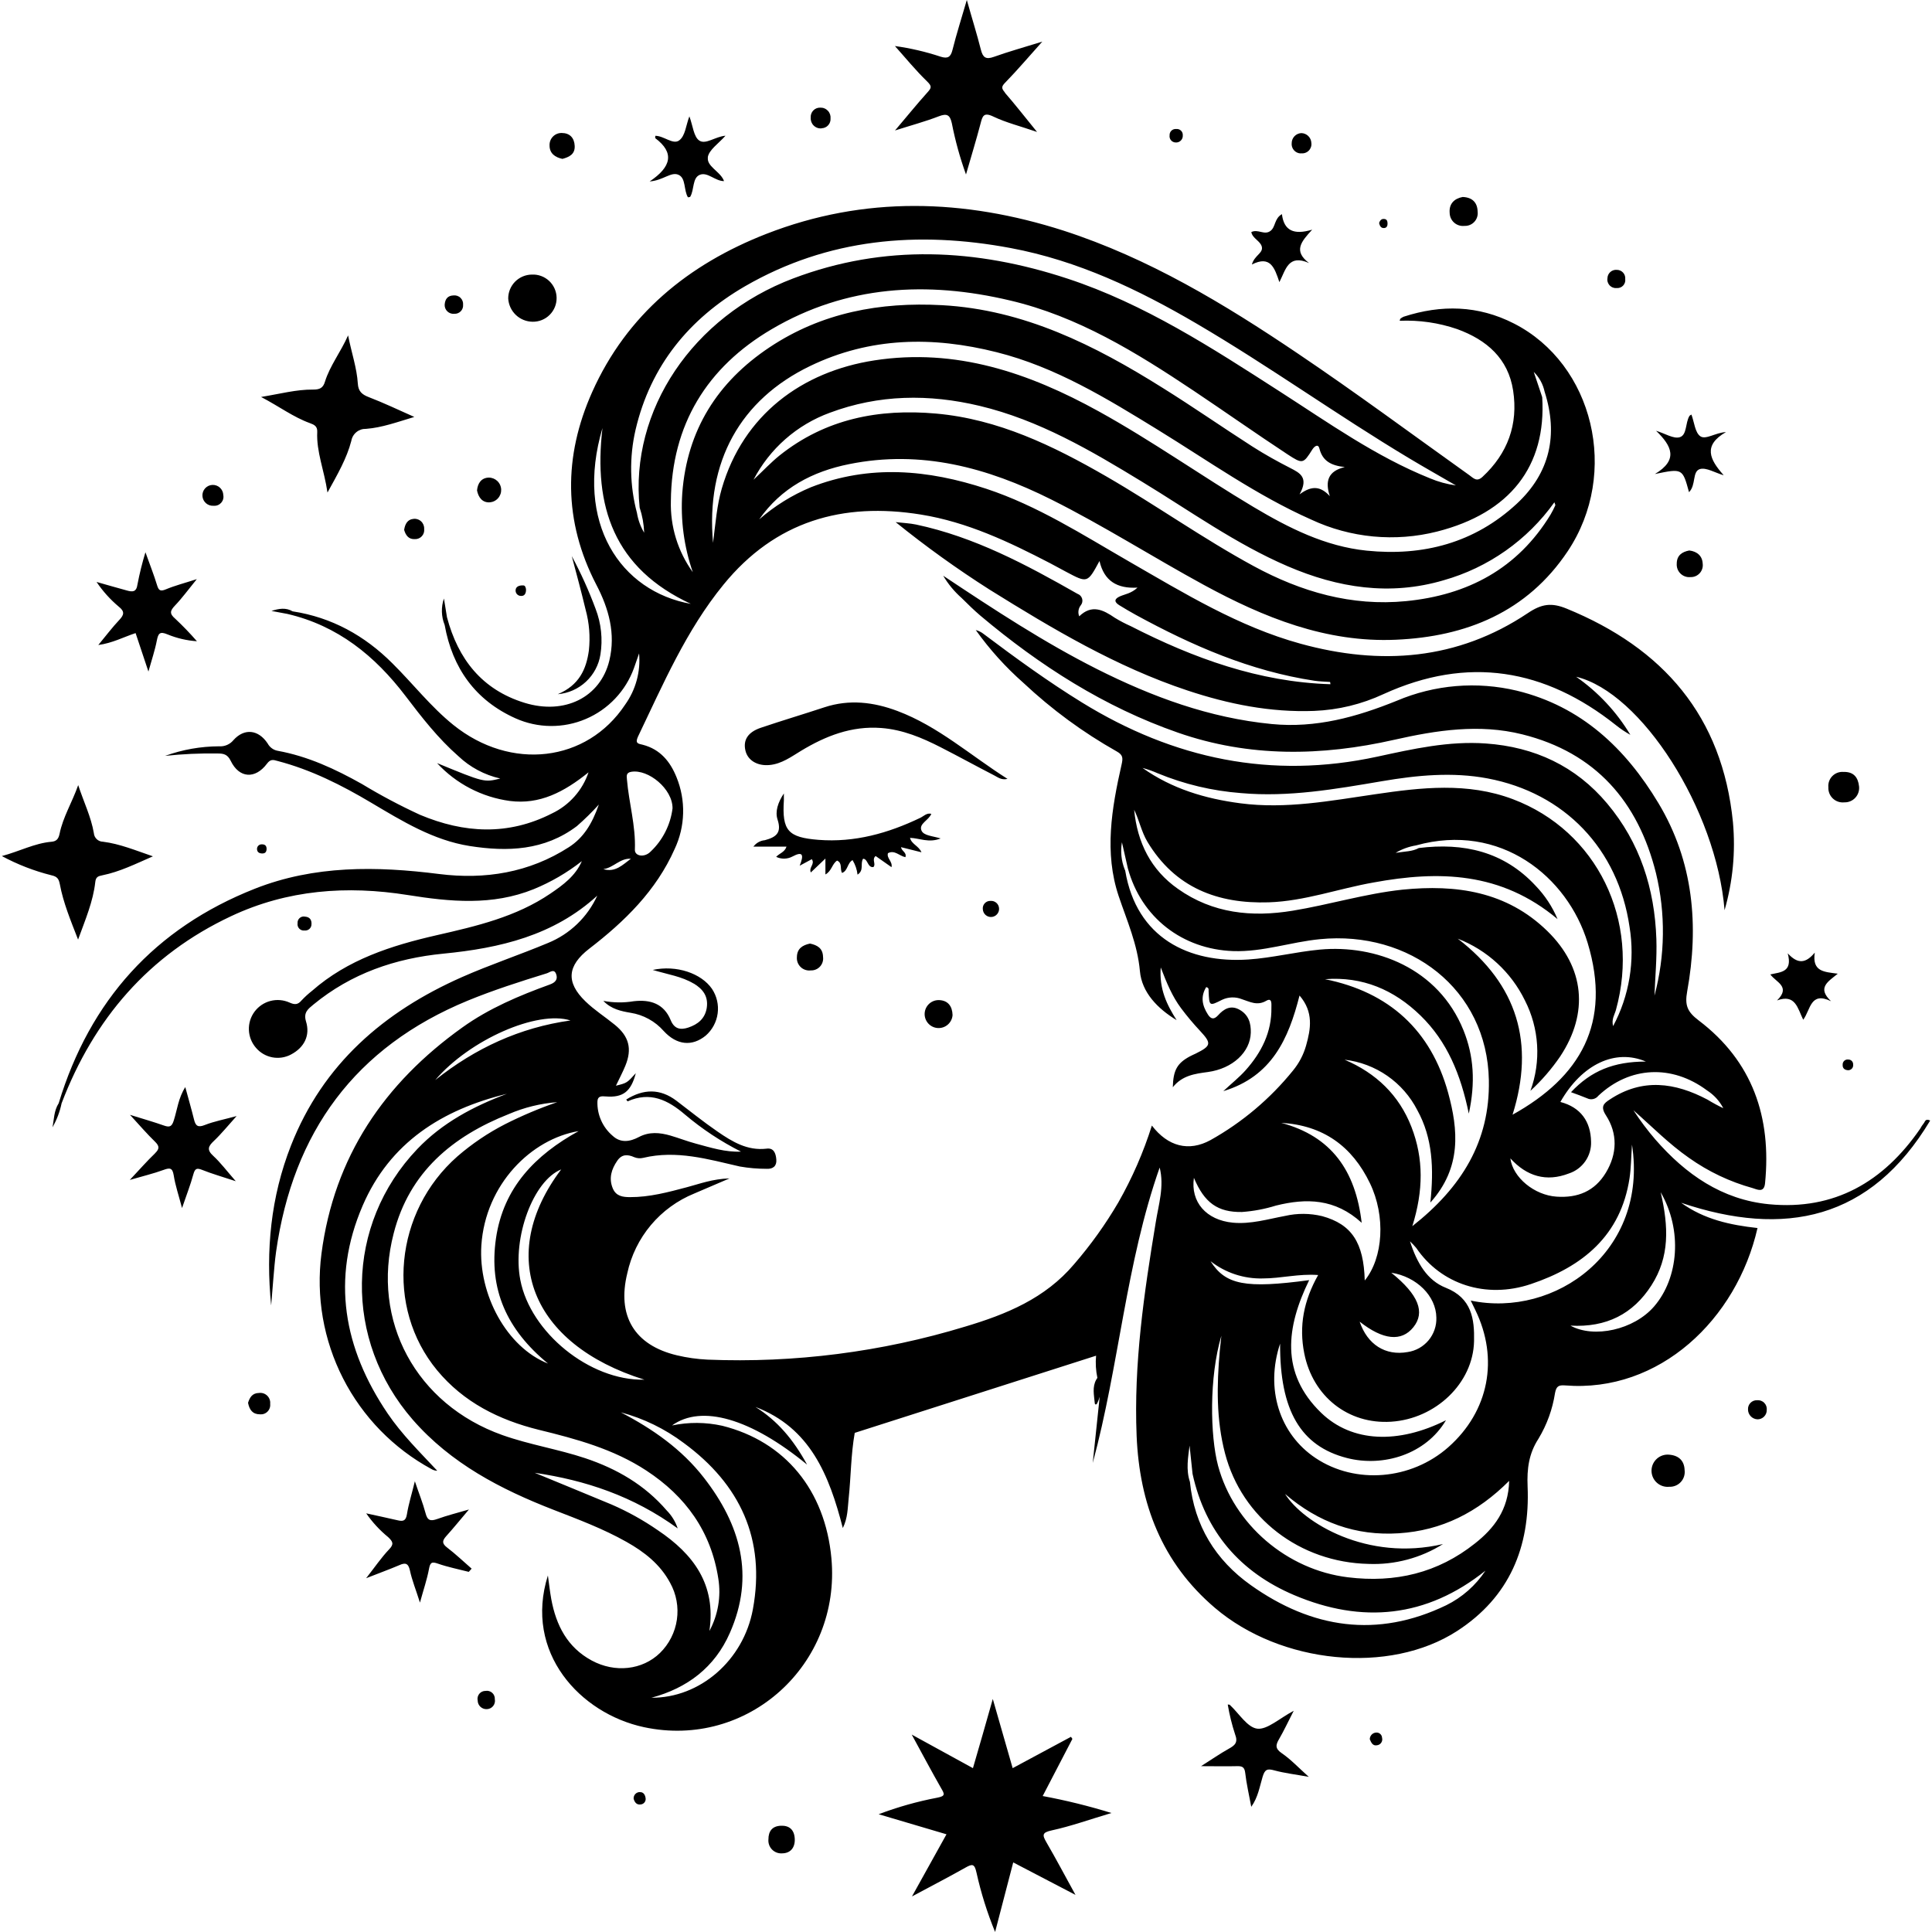 <svg xmlns="http://www.w3.org/2000/svg" xmlns:xlink="http://www.w3.org/1999/xlink" width="1080" zoomAndPan="magnify" viewBox="0 0 810 810" height="1080" preserveAspectRatio="xMidYMid meet" version="1.0"><defs><clipPath id="9e38a74581"><path d="M 0.816 0 L 809.176 0 L 809.176 810 L 0.816 810 Z M 0.816 0 " clip-rule="nonzero"/></clipPath></defs><g clip-path="url(#9e38a74581)"><path fill="current" d="M 322.164 771.184 C 322.129 771.566 322.137 771.953 322.184 772.336 C 322.234 772.723 322.324 773.098 322.453 773.461 C 322.582 773.828 322.75 774.176 322.957 774.504 C 323.16 774.832 323.398 775.137 323.668 775.414 C 323.938 775.691 324.234 775.938 324.559 776.148 C 324.883 776.363 325.227 776.539 325.586 776.68 C 325.949 776.816 326.32 776.918 326.703 776.977 C 327.086 777.035 327.473 777.051 327.859 777.027 C 331.324 777.027 333.387 774.711 333.203 770.914 C 333.02 767.117 330.906 765.27 327.293 765.453 C 323.68 765.637 322.164 767.816 322.164 771.184 Z M 392.922 753.695 C 396.453 753.031 396.02 752.164 394.586 749.734 C 390.559 742.672 386.742 735.477 382.246 727.234 L 407.91 741.305 C 410.641 731.914 413.355 722.539 416.234 712.297 C 419.148 722.406 421.816 731.715 424.562 741.305 L 449.008 728.168 L 449.609 729.035 C 445.496 736.945 441.383 744.836 437.152 752.996 C 446.898 754.805 456.508 757.176 465.977 760.109 C 456.602 762.906 448.91 765.668 441 767.387 C 436.719 768.301 437.004 769.418 438.766 772.48 C 442.766 779.359 446.477 786.402 450.906 794.445 L 424.797 780.824 C 422.18 790.898 419.699 800.441 417.203 809.984 C 413.895 801.93 411.297 793.652 409.41 785.152 C 408.574 781.289 407.645 781.391 404.746 783.023 C 397.684 787.004 390.492 790.734 382.348 795.094 L 396.82 769.035 L 368.375 760.625 C 376.355 757.602 384.539 755.293 392.922 753.695 Z M 421.23 38.785 C 425.578 43.781 429.641 48.992 434.789 55.32 C 427.578 52.84 421.781 51.406 416.469 48.875 C 412.355 46.895 411.906 48.711 411.09 51.855 C 409.293 58.703 407.211 65.461 404.996 73.156 C 402.465 66.129 400.484 58.953 399.051 51.625 C 398.266 48.129 396.984 47.445 393.555 48.777 C 387.859 50.977 381.898 52.574 375.238 54.703 C 380.23 48.844 384.395 43.648 388.859 38.703 C 390.523 36.852 390.773 36.172 388.727 34.172 C 383.914 29.527 379.668 24.297 375.203 19.301 C 381.746 20.203 388.152 21.699 394.422 23.781 C 397.352 24.695 398.582 23.93 399.332 20.934 C 401 14.273 403.098 7.711 405.344 -0.016 C 407.512 7.727 409.574 14.238 411.238 20.832 C 412.055 24.062 413.273 25.062 416.652 23.848 C 422.898 21.617 429.309 19.832 436.984 17.453 C 431.207 23.898 426.543 29.391 421.516 34.555 C 419.781 36.305 419.801 37.02 421.332 38.785 Z M 147.289 184.848 C 145.375 192.207 141.547 198.805 137.301 206.496 C 135.949 197.188 132.602 189.461 133.004 181.086 C 133.117 178.703 131.738 178.055 129.938 177.402 C 122.992 174.891 117.098 170.426 109.457 166.43 C 117.5 165.113 124.242 163.266 131.254 163.332 C 133.953 163.332 135.434 162.766 136.25 160 C 138.316 153.34 142.762 147.746 145.941 140.617 C 147.391 147.996 149.621 154.258 150.023 160.883 C 150.223 164 151.688 165.379 154.566 166.48 C 160.797 168.879 166.84 171.742 173.703 174.805 C 166.426 176.988 160.164 179.285 153.484 179.801 C 153.121 179.789 152.758 179.809 152.398 179.859 C 152.035 179.91 151.684 179.992 151.336 180.109 C 150.992 180.227 150.66 180.371 150.34 180.547 C 150.02 180.723 149.719 180.926 149.438 181.156 C 149.152 181.387 148.895 181.641 148.656 181.918 C 148.418 182.195 148.211 182.492 148.027 182.805 C 147.844 183.121 147.691 183.449 147.566 183.793 C 147.441 184.137 147.352 184.488 147.289 184.848 Z M 21.562 352.91 C 23.543 352.742 24.508 351.859 24.977 349.578 C 26.391 342.551 30.238 336.422 32.785 329.164 C 35.148 336.34 38.18 342.484 39.348 349.277 C 39.383 349.766 39.504 350.23 39.715 350.672 C 39.926 351.113 40.207 351.5 40.566 351.836 C 40.922 352.172 41.324 352.43 41.781 352.613 C 42.234 352.793 42.703 352.887 43.191 352.895 C 50.254 353.793 56.797 356.523 64.109 359.02 C 56.781 362.219 50.188 365.5 42.941 366.965 C 41.113 367.332 40.18 367.664 39.945 369.812 C 39.047 377.922 35.848 385.383 32.734 393.926 C 29.555 385.75 26.539 378.473 25.09 370.727 C 24.641 368.414 23.957 367.496 21.562 366.965 C 14.297 365.145 7.371 362.457 0.777 358.906 C 8.238 356.906 14.516 353.527 21.562 352.91 Z M 312.539 314.742 C 311.473 310.312 313.504 306.965 318.984 305.117 C 327.824 302.117 336.785 299.469 345.629 296.539 C 356.086 293.094 366.277 294.34 376.27 298.09 C 393.371 304.516 406.859 316.707 422.398 326.547 C 419.816 327.164 418.367 325.863 416.852 325.098 C 409.34 321.234 401.949 317.156 394.438 313.324 C 386.578 309.297 378.484 305.898 369.457 305.215 C 357.051 304.266 346.145 308.547 335.801 314.809 C 331.688 317.305 327.707 320.254 322.664 320.734 C 317.617 321.219 313.539 318.871 312.539 314.742 Z M 162.762 644.469 C 159.219 641.57 156.141 638.242 153.535 634.477 C 158.281 635.527 162.477 636.395 166.656 637.375 C 168.922 637.91 170.156 637.727 170.605 634.859 C 171.32 630.465 172.703 626.168 173.934 621.023 C 175.602 626.02 177.266 630.082 178.398 634.344 C 179.199 637.574 180.547 637.84 183.395 636.824 C 187.391 635.379 191.539 634.344 196.602 632.863 C 192.988 637.109 190.09 640.723 186.992 644.137 C 185.324 646.051 185.324 647.168 187.457 648.816 C 191.039 651.547 194.32 654.695 197.734 657.66 L 196.535 659.008 C 192.203 657.891 187.789 657.027 183.594 655.559 C 180.914 654.609 180.348 655.16 179.848 657.824 C 179.031 662.188 177.566 666.434 176.066 671.898 C 174.402 666.586 172.738 662.555 171.855 658.391 C 171.172 655.344 169.922 655.062 167.391 656.211 C 163.211 657.992 158.93 659.539 153.504 661.672 C 157.266 656.875 159.914 652.961 163.129 649.582 C 165.293 647.352 164.676 646.301 162.762 644.469 Z M 65.023 483.484 C 66.922 481.652 66.855 480.488 65.023 478.688 C 61.695 475.457 58.73 472.027 54.5 467.398 C 60.297 469.195 64.492 470.395 68.754 471.895 C 71.238 472.777 72.086 472.246 72.887 469.664 C 74.301 465.219 74.766 460.371 77.68 455.773 C 79.031 460.77 80.277 465.016 81.344 469.363 C 81.996 472.062 83.012 472.812 85.875 471.66 C 89.77 470.129 93.969 469.348 99.195 467.914 C 95.5 472.012 92.785 475.391 89.656 478.355 C 87.289 480.586 86.625 482.055 89.387 484.586 C 92.484 487.434 95.035 490.879 98.848 495.227 C 93.168 493.344 88.855 492.129 84.793 490.496 C 82.543 489.613 81.762 489.832 81.078 492.293 C 79.863 496.758 78.164 501.07 76.316 506.484 C 74.918 501.137 73.5 497.008 72.836 492.777 C 72.32 489.547 71.172 489.531 68.555 490.496 C 64.391 492.027 60.062 493.043 54.418 494.691 C 58.598 490.246 61.66 486.734 65.023 483.52 Z M 315.77 355.109 C 316.332 354.293 317.039 353.641 317.891 353.141 C 318.746 352.645 319.664 352.348 320.648 352.262 C 325.262 351.012 327.859 349.277 325.992 343.602 C 324.895 340.27 326.145 336.406 328.641 332.66 C 328.641 334.109 328.641 334.824 328.641 335.539 C 327.844 348.215 330.309 351.094 343.164 352.109 C 358.301 353.293 372.355 349.348 385.859 342.867 C 387.277 342.184 388.543 340.703 390.457 341.203 C 389.34 344 385.129 345.316 386.328 348.195 C 387.242 350.395 390.988 350.461 394.371 351.527 C 389.375 353.508 385.543 351.395 381.531 351.277 C 382.164 353.957 385.18 354.609 386.328 357.324 L 377.75 355.176 C 378.066 356.988 380.23 357.34 379.598 359.371 C 377.117 358.906 375.07 356.207 372.273 357.707 C 371.641 359.836 374.305 361.188 373.77 363.566 L 367.109 358.887 C 365.359 360.371 367.426 362.219 366.16 363.535 C 363.629 363.785 363.93 360.086 361.848 360.035 C 360.547 362.117 362.379 364.852 359.531 366.699 C 359.277 364.516 358.578 362.48 357.434 360.602 C 355.168 361.867 355.52 365.066 353.039 365.98 C 352.039 364.316 353.305 361.887 350.957 360.805 C 348.824 362.184 348.691 365.234 346.059 366.613 L 346.059 359.953 L 339.934 365.781 C 339 363.602 341.797 362.301 340.348 360.219 L 335.27 362.953 C 337.02 358.59 336.801 356.641 332.188 359.121 C 331.133 359.676 330.008 359.961 328.812 359.98 C 327.621 360.004 326.484 359.754 325.41 359.238 C 326.809 357.723 328.973 357.324 329.742 354.957 L 315.801 354.957 Z M 73.484 259.418 C 76.672 262.406 79.695 265.547 82.562 268.844 C 78.305 268.555 74.203 267.598 70.254 265.98 C 66.922 264.566 66.34 265.613 65.742 268.594 C 64.957 272.66 63.609 276.59 62.227 281.551 L 56.848 265.43 C 51.77 267.098 47.156 269.613 41.211 270.426 C 44.457 266.496 47.074 263.035 50.02 259.902 C 52.07 257.738 52.32 256.34 49.805 254.355 C 46.211 251.336 43.102 247.879 40.48 243.984 C 45.375 245.363 49.289 246.516 53.234 247.578 C 55.531 248.211 57.199 248.328 57.648 244.965 C 58.516 240.43 59.629 235.957 60.977 231.543 C 62.875 236.855 64.527 241 65.824 245.266 C 66.508 247.562 67.191 248.062 69.555 247.078 C 73.301 245.516 77.281 244.5 82.512 242.801 C 78.863 247.281 76.332 250.777 73.367 253.875 C 71.27 256.074 70.988 257.289 73.484 259.418 Z M 517.82 727.137 C 516.473 723.043 515.449 718.875 514.738 714.629 C 515.238 714.711 515.473 714.629 515.586 714.762 C 519.402 718.293 522.949 724.254 527.113 724.754 C 531.273 725.254 536.402 720.441 542.398 717.258 C 539.934 722.074 538.301 725.586 536.305 729.035 C 534.805 731.566 534.523 733.098 537.438 735.078 C 541.215 737.66 544.398 741.105 548.711 744.953 C 543.031 743.922 538.551 743.406 534.254 742.238 C 531.309 741.422 530.293 741.824 529.359 744.922 C 528.109 749.051 527.445 753.547 524.598 757.512 C 523.648 752.43 522.582 747.852 522.051 743.223 C 521.75 740.691 520.602 740.426 518.535 740.473 C 514.004 740.59 509.461 740.473 503.547 740.473 C 508.145 737.559 511.492 735.227 515.039 733.246 C 517.637 731.797 519.184 730.664 517.82 727.137 Z M 296.785 66.012 C 296.25 69.645 301.582 71.742 303.297 75.32 L 303.547 75.938 C 299.816 75.938 296.668 72.008 293.438 73.273 C 290.207 74.539 291.141 79.535 289.375 82.5 C 289.273 82.664 288.824 82.633 288.426 82.73 C 286.594 79.719 287.641 74.707 284.477 73.289 C 281.312 71.875 278.051 75.656 272.371 76.07 C 281.496 69.961 282.863 64.047 274.754 57.953 C 274.602 57.836 274.754 57.352 274.754 56.938 C 278.348 56.938 282.145 60.785 284.746 58.867 C 287.344 56.953 287.543 52.625 289.023 48.777 C 290.508 52.738 290.824 57.371 293.188 58.934 C 295.867 60.734 299.848 57.27 304.16 56.902 C 301.23 60.219 297.184 62.848 296.734 65.996 Z M 290.855 412.395 C 285.859 409.379 280.082 408.562 273.652 406.648 C 283.645 404.484 294.02 408.082 298.5 414.574 C 299 415.328 299.43 416.117 299.785 416.945 C 300.145 417.773 300.426 418.625 300.629 419.504 C 300.832 420.383 300.957 421.273 301 422.176 C 301.043 423.074 301.004 423.973 300.883 424.867 C 300.766 425.762 300.566 426.641 300.289 427.496 C 300.012 428.355 299.66 429.184 299.23 429.977 C 298.805 430.773 298.309 431.523 297.746 432.227 C 297.188 432.934 296.566 433.582 295.887 434.176 C 290.207 438.82 283.762 438.258 278.234 432.227 C 276.438 430.191 274.352 428.52 271.969 427.211 C 269.59 425.906 267.059 425.039 264.379 424.617 C 260.414 423.949 256.25 423.086 252.953 419.621 C 257.191 420.426 261.438 420.473 265.691 419.77 C 272.57 418.973 278.332 420.719 281.195 427.715 C 282.695 431.379 285.242 431.93 288.609 430.797 C 292.605 429.445 295.535 427.098 296.301 422.637 C 297.066 417.672 294.668 414.66 290.805 412.312 Z M 722.582 199.234 C 718.969 198.172 715.355 195.906 712.707 196.656 C 709.379 197.688 711.176 203.316 708.129 206.348 C 705.398 196.355 705.398 196.355 693.824 198.738 C 703.816 192.773 700.867 186.914 694.309 180.602 C 698.07 181.734 701.719 184.133 704.301 183.281 C 707.328 182.316 706.547 177.289 708.297 174.406 C 708.461 174.141 708.863 174.008 709.145 173.809 C 710.328 176.973 710.645 181.418 712.91 182.934 C 715.172 184.449 719.238 181.383 723.617 181.152 C 713.875 186.73 716.82 192.676 722.535 199.086 Z M 770.496 408.23 C 766.414 411.562 761.684 414.109 767.664 419.754 C 758.969 415.59 759.172 423.234 756.008 427.531 C 753.66 422.785 752.777 416.574 745.031 419.438 C 750.945 413.625 744.582 411.828 742.219 408.531 C 746.547 407.547 751.66 407.664 749.512 399.688 C 753.758 404.301 757.07 403.934 760.852 399.387 C 759.652 407.496 764.883 407.449 770.496 408.23 Z M 548.809 110.277 C 540.086 106.414 539.066 113.09 536.387 118.285 C 534.371 112.258 532.605 106.961 524.863 110.891 C 525.93 107.012 529.645 106.164 529.027 103.465 C 528.492 101.051 525.129 100.02 524.613 97.305 C 527.395 95.871 530.074 98.754 532.656 96.805 C 534.871 95.137 534.188 91.656 537.453 89.777 C 538.285 96.719 542.449 98.602 550.141 96.289 C 545.512 101.316 542.133 105.195 548.809 110.277 Z M 223.277 134.891 C 222.629 134.883 221.984 134.812 221.348 134.684 C 220.711 134.555 220.09 134.367 219.488 134.121 C 218.887 133.875 218.312 133.578 217.766 133.223 C 217.223 132.867 216.715 132.469 216.242 132.016 C 215.773 131.566 215.352 131.078 214.973 130.547 C 214.598 130.02 214.27 129.457 214 128.867 C 213.727 128.277 213.516 127.664 213.359 127.035 C 213.203 126.402 213.105 125.762 213.07 125.113 C 213.07 124.465 213.133 123.82 213.258 123.18 C 213.383 122.543 213.57 121.922 213.816 121.32 C 214.062 120.719 214.367 120.145 214.727 119.605 C 215.086 119.062 215.492 118.559 215.949 118.094 C 216.406 117.633 216.902 117.219 217.441 116.852 C 217.98 116.484 218.547 116.176 219.145 115.922 C 219.742 115.664 220.363 115.473 221 115.336 C 221.633 115.203 222.277 115.129 222.93 115.121 C 223.594 115.086 224.254 115.117 224.91 115.211 C 225.57 115.309 226.211 115.473 226.836 115.699 C 227.461 115.922 228.059 116.211 228.625 116.559 C 229.191 116.902 229.719 117.305 230.207 117.754 C 230.691 118.207 231.129 118.707 231.516 119.246 C 231.902 119.789 232.23 120.363 232.504 120.969 C 232.773 121.574 232.98 122.203 233.125 122.852 C 233.27 123.504 233.348 124.16 233.359 124.824 C 233.371 125.488 233.316 126.148 233.195 126.801 C 233.074 127.457 232.891 128.09 232.641 128.707 C 232.391 129.324 232.082 129.91 231.715 130.465 C 231.348 131.016 230.93 131.531 230.457 132 C 229.988 132.469 229.477 132.887 228.922 133.254 C 228.367 133.621 227.781 133.926 227.164 134.176 C 226.547 134.426 225.91 134.609 225.258 134.727 C 224.602 134.848 223.941 134.902 223.277 134.891 Z M 239.715 233.141 C 243.555 240.281 246.887 247.656 249.707 255.258 C 250.879 258.301 251.641 261.445 251.984 264.691 C 252.328 267.934 252.246 271.168 251.738 274.391 C 251.566 275.477 251.309 276.543 250.961 277.586 C 250.609 278.629 250.18 279.637 249.664 280.605 C 249.145 281.578 248.555 282.5 247.883 283.371 C 247.215 284.246 246.477 285.055 245.672 285.805 C 244.867 286.555 244.004 287.234 243.086 287.84 C 242.168 288.445 241.207 288.973 240.203 289.418 C 239.195 289.863 238.16 290.223 237.094 290.496 C 236.031 290.77 234.949 290.949 233.852 291.043 C 242.844 287.281 245.809 280.535 246.891 272.727 C 247.516 266.914 247.055 261.191 245.512 255.555 C 243.711 248.027 241.695 240.57 239.715 233.141 Z M 699.152 609.848 C 703.516 609.965 706.148 612.164 706.281 616.344 C 706.34 616.793 706.348 617.242 706.305 617.695 C 706.266 618.145 706.176 618.586 706.039 619.02 C 705.898 619.449 705.719 619.863 705.488 620.254 C 705.262 620.645 704.996 621.008 704.688 621.34 C 704.379 621.676 704.039 621.969 703.668 622.23 C 703.297 622.488 702.902 622.703 702.484 622.875 C 702.062 623.047 701.633 623.172 701.184 623.25 C 700.738 623.328 700.289 623.359 699.836 623.336 C 699.379 623.383 698.926 623.383 698.469 623.336 C 698.016 623.289 697.566 623.195 697.133 623.059 C 696.695 622.918 696.277 622.738 695.875 622.516 C 695.477 622.293 695.102 622.031 694.758 621.734 C 694.41 621.438 694.094 621.105 693.816 620.742 C 693.535 620.383 693.297 619.996 693.094 619.582 C 692.891 619.172 692.734 618.746 692.621 618.301 C 692.504 617.859 692.438 617.41 692.414 616.949 C 692.391 616.492 692.414 616.039 692.48 615.586 C 692.551 615.133 692.664 614.691 692.824 614.262 C 692.984 613.836 693.184 613.426 693.426 613.035 C 693.668 612.648 693.945 612.289 694.262 611.957 C 694.578 611.625 694.922 611.328 695.297 611.062 C 695.672 610.801 696.07 610.582 696.492 610.398 C 696.91 610.219 697.348 610.082 697.793 609.988 C 698.242 609.895 698.695 609.848 699.152 609.848 Z M 773.207 336.391 C 772.773 336.434 772.34 336.434 771.906 336.383 C 771.473 336.336 771.051 336.242 770.637 336.102 C 770.223 335.957 769.828 335.777 769.457 335.551 C 769.082 335.324 768.738 335.059 768.422 334.762 C 768.105 334.461 767.824 334.129 767.578 333.766 C 767.336 333.406 767.133 333.023 766.969 332.617 C 766.809 332.211 766.691 331.793 766.621 331.363 C 766.551 330.93 766.523 330.496 766.547 330.062 C 766.508 329.633 766.516 329.203 766.566 328.777 C 766.621 328.348 766.719 327.93 766.867 327.523 C 767.012 327.117 767.199 326.734 767.426 326.367 C 767.656 326.004 767.922 325.668 768.227 325.363 C 768.531 325.055 768.863 324.785 769.227 324.551 C 769.59 324.316 769.973 324.125 770.375 323.977 C 770.781 323.828 771.195 323.727 771.625 323.668 C 772.051 323.609 772.48 323.598 772.91 323.633 C 777.156 323.516 779.02 325.914 779.422 329.746 C 779.465 330.176 779.465 330.602 779.414 331.031 C 779.367 331.461 779.277 331.879 779.137 332.285 C 779 332.695 778.82 333.086 778.602 333.453 C 778.379 333.824 778.121 334.168 777.828 334.48 C 777.535 334.797 777.211 335.078 776.855 335.324 C 776.5 335.566 776.125 335.773 775.727 335.938 C 775.328 336.102 774.914 336.223 774.492 336.297 C 774.066 336.375 773.641 336.406 773.207 336.391 Z M 613.941 94.707 C 613.555 94.746 613.168 94.75 612.785 94.711 C 612.398 94.672 612.02 94.594 611.652 94.477 C 611.281 94.355 610.93 94.203 610.59 94.012 C 610.254 93.82 609.941 93.594 609.652 93.336 C 609.359 93.082 609.102 92.797 608.871 92.484 C 608.641 92.172 608.441 91.84 608.281 91.488 C 608.121 91.137 607.996 90.77 607.914 90.391 C 607.828 90.016 607.781 89.633 607.777 89.242 C 607.461 85.496 609.645 83.25 613.242 82.582 C 617.336 82.75 619.402 84.965 619.504 88.695 C 619.551 89.082 619.562 89.469 619.527 89.859 C 619.492 90.246 619.414 90.629 619.297 91 C 619.176 91.375 619.02 91.727 618.824 92.066 C 618.625 92.402 618.395 92.715 618.129 93.004 C 617.863 93.289 617.57 93.543 617.25 93.766 C 616.93 93.988 616.586 94.172 616.223 94.32 C 615.863 94.469 615.488 94.574 615.102 94.637 C 614.719 94.703 614.332 94.727 613.941 94.707 Z M 399.367 425.566 C 399.34 425.949 399.277 426.328 399.176 426.695 C 399.074 427.066 398.938 427.426 398.766 427.77 C 398.594 428.113 398.391 428.438 398.156 428.738 C 397.922 429.043 397.66 429.324 397.371 429.574 C 397.082 429.828 396.77 430.047 396.438 430.238 C 396.105 430.43 395.754 430.59 395.391 430.711 C 395.027 430.832 394.656 430.918 394.273 430.969 C 393.895 431.02 393.512 431.031 393.129 431.004 C 392.746 430.98 392.367 430.918 391.996 430.816 C 391.625 430.719 391.27 430.582 390.926 430.414 C 390.578 430.242 390.254 430.039 389.949 429.805 C 389.645 429.574 389.367 429.312 389.113 429.023 C 388.859 428.734 388.637 428.422 388.445 428.09 C 388.254 427.758 388.094 427.41 387.969 427.047 C 387.848 426.684 387.758 426.312 387.707 425.93 C 387.656 425.551 387.645 425.168 387.668 424.785 C 387.695 424.402 387.754 424.023 387.852 423.652 C 387.953 423.281 388.086 422.922 388.254 422.578 C 388.422 422.234 388.625 421.91 388.855 421.602 C 389.09 421.297 389.352 421.02 389.637 420.762 C 389.926 420.508 390.234 420.285 390.566 420.09 C 390.898 419.898 391.246 419.738 391.609 419.613 C 391.973 419.488 392.344 419.398 392.727 419.348 C 393.105 419.297 393.488 419.281 393.871 419.305 C 397.402 419.488 399.25 421.805 399.367 425.566 Z M 339.582 395.59 C 342.664 396.242 344.977 397.555 345.062 401.168 C 345.113 401.531 345.121 401.895 345.094 402.258 C 345.062 402.625 344.996 402.98 344.887 403.328 C 344.777 403.68 344.637 404.012 344.453 404.328 C 344.273 404.645 344.059 404.941 343.816 405.211 C 343.57 405.48 343.297 405.723 343 405.934 C 342.703 406.145 342.383 406.32 342.047 406.461 C 341.711 406.605 341.363 406.707 341.004 406.773 C 340.645 406.836 340.281 406.863 339.914 406.848 C 339.531 406.895 339.145 406.902 338.758 406.863 C 338.371 406.824 337.996 406.742 337.629 406.617 C 337.262 406.496 336.91 406.332 336.578 406.133 C 336.246 405.93 335.941 405.695 335.664 405.426 C 335.383 405.156 335.141 404.855 334.926 404.531 C 334.715 404.207 334.543 403.863 334.406 403.5 C 334.273 403.137 334.18 402.762 334.129 402.375 C 334.078 401.992 334.07 401.605 334.105 401.219 C 334.172 397.688 336.469 396.242 339.633 395.59 Z M 713.859 236.273 C 713.906 236.633 713.918 236.996 713.891 237.355 C 713.859 237.719 713.793 238.074 713.684 238.422 C 713.578 238.77 713.438 239.102 713.258 239.418 C 713.078 239.738 712.867 240.031 712.621 240.301 C 712.379 240.57 712.109 240.812 711.812 241.023 C 711.516 241.234 711.199 241.41 710.867 241.555 C 710.531 241.695 710.184 241.801 709.828 241.867 C 709.469 241.934 709.109 241.961 708.746 241.949 C 708.363 241.988 707.984 241.984 707.602 241.938 C 707.223 241.891 706.852 241.805 706.492 241.68 C 706.129 241.551 705.785 241.387 705.461 241.188 C 705.137 240.984 704.836 240.75 704.562 240.484 C 704.285 240.215 704.043 239.922 703.832 239.602 C 703.625 239.281 703.449 238.941 703.312 238.586 C 703.18 238.227 703.082 237.859 703.027 237.48 C 702.969 237.102 702.957 236.723 702.984 236.34 C 702.984 232.84 705.23 231.344 708.246 230.793 C 711.594 231.191 713.707 233.141 713.859 236.273 Z M 235.801 66.613 C 232.785 65.98 230.391 64.348 230.406 61 C 230.387 60.656 230.406 60.316 230.461 59.977 C 230.512 59.637 230.598 59.309 230.719 58.988 C 230.84 58.668 230.992 58.359 231.176 58.07 C 231.363 57.781 231.574 57.516 231.812 57.27 C 232.051 57.023 232.312 56.801 232.598 56.609 C 232.879 56.418 233.184 56.258 233.5 56.125 C 233.816 55.996 234.145 55.898 234.48 55.836 C 234.816 55.773 235.16 55.746 235.5 55.754 C 238.832 55.754 240.797 57.754 240.945 61.184 C 241.098 64.613 238.766 65.812 235.801 66.613 Z M 205.344 210.609 C 202.262 210.793 200.582 208.578 199.996 205.613 C 200.266 202.566 201.828 200.336 204.895 200.234 C 205.227 200.234 205.559 200.262 205.883 200.324 C 206.211 200.387 206.531 200.477 206.84 200.598 C 207.148 200.723 207.445 200.871 207.727 201.051 C 208.008 201.23 208.27 201.438 208.508 201.664 C 208.75 201.895 208.969 202.145 209.16 202.418 C 209.355 202.688 209.52 202.977 209.66 203.281 C 209.797 203.582 209.902 203.898 209.98 204.219 C 210.059 204.543 210.105 204.871 210.121 205.207 C 210.133 205.539 210.117 205.871 210.066 206.199 C 210.02 206.527 209.938 206.852 209.828 207.164 C 209.715 207.48 209.574 207.781 209.406 208.066 C 209.238 208.355 209.043 208.621 208.82 208.871 C 208.602 209.121 208.359 209.348 208.094 209.551 C 207.832 209.754 207.551 209.93 207.25 210.078 C 206.953 210.227 206.645 210.348 206.324 210.438 C 206 210.527 205.676 210.582 205.344 210.609 Z M 108.59 584.004 C 108.902 583.961 109.215 583.957 109.527 583.988 C 109.844 584.016 110.148 584.082 110.449 584.18 C 110.746 584.281 111.031 584.414 111.301 584.578 C 111.57 584.742 111.816 584.934 112.043 585.156 C 112.266 585.375 112.465 585.617 112.637 585.883 C 112.805 586.148 112.945 586.43 113.051 586.727 C 113.156 587.023 113.227 587.328 113.266 587.641 C 113.301 587.957 113.305 588.27 113.27 588.582 C 113.305 588.875 113.305 589.164 113.273 589.457 C 113.246 589.75 113.184 590.035 113.09 590.312 C 112.992 590.59 112.871 590.855 112.715 591.105 C 112.562 591.355 112.383 591.586 112.176 591.797 C 111.973 592.008 111.746 592.191 111.5 592.352 C 111.254 592.512 110.992 592.641 110.715 592.742 C 110.441 592.844 110.156 592.91 109.863 592.949 C 109.574 592.984 109.281 592.988 108.988 592.961 C 105.957 592.961 104.574 591.129 103.992 588.133 C 104.691 585.969 105.691 584.051 108.59 584.004 Z M 89.605 212.043 C 89.316 212.066 89.027 212.062 88.738 212.027 C 88.449 211.996 88.164 211.934 87.887 211.844 C 87.613 211.754 87.348 211.637 87.094 211.496 C 86.84 211.352 86.602 211.188 86.383 210.996 C 86.16 210.805 85.961 210.598 85.785 210.367 C 85.605 210.137 85.449 209.895 85.32 209.633 C 85.191 209.371 85.09 209.102 85.012 208.82 C 84.938 208.539 84.891 208.254 84.871 207.965 C 84.852 207.676 84.859 207.387 84.898 207.098 C 84.938 206.809 85.004 206.527 85.098 206.25 C 85.195 205.977 85.316 205.715 85.461 205.465 C 85.609 205.211 85.781 204.977 85.973 204.762 C 86.168 204.543 86.379 204.348 86.613 204.176 C 86.844 204 87.094 203.848 87.355 203.723 C 87.617 203.598 87.891 203.5 88.172 203.43 C 88.453 203.359 88.742 203.316 89.031 203.305 C 89.32 203.289 89.609 203.305 89.898 203.348 C 90.188 203.391 90.465 203.461 90.738 203.562 C 91.012 203.66 91.273 203.789 91.523 203.938 C 91.77 204.09 92 204.266 92.215 204.461 C 92.43 204.66 92.621 204.875 92.789 205.113 C 92.961 205.348 93.105 205.598 93.227 205.863 C 93.348 206.129 93.441 206.402 93.508 206.684 C 93.57 206.969 93.609 207.254 93.617 207.547 C 93.676 207.832 93.695 208.121 93.688 208.414 C 93.676 208.703 93.633 208.992 93.555 209.273 C 93.477 209.555 93.371 209.824 93.23 210.082 C 93.09 210.336 92.922 210.574 92.73 210.793 C 92.535 211.008 92.316 211.203 92.078 211.371 C 91.84 211.535 91.586 211.676 91.312 211.785 C 91.043 211.891 90.762 211.969 90.473 212.012 C 90.188 212.055 89.895 212.066 89.605 212.043 Z M 344.395 53.84 C 344.094 53.859 343.793 53.848 343.496 53.805 C 343.195 53.762 342.906 53.688 342.621 53.582 C 342.34 53.477 342.07 53.34 341.816 53.176 C 341.562 53.012 341.328 52.824 341.117 52.609 C 340.902 52.395 340.715 52.16 340.551 51.906 C 340.391 51.652 340.254 51.383 340.148 51.102 C 340.047 50.816 339.973 50.527 339.93 50.227 C 339.887 49.926 339.875 49.629 339.898 49.324 C 339.875 49.051 339.883 48.781 339.918 48.508 C 339.953 48.234 340.016 47.969 340.109 47.711 C 340.199 47.453 340.316 47.207 340.461 46.973 C 340.605 46.738 340.773 46.523 340.961 46.324 C 341.152 46.125 341.359 45.949 341.586 45.797 C 341.812 45.641 342.055 45.516 342.309 45.41 C 342.562 45.309 342.824 45.234 343.094 45.184 C 343.367 45.137 343.637 45.121 343.914 45.129 C 344.207 45.117 344.5 45.141 344.793 45.191 C 345.086 45.242 345.367 45.324 345.641 45.438 C 345.914 45.551 346.176 45.688 346.418 45.855 C 346.664 46.023 346.887 46.215 347.09 46.43 C 347.293 46.645 347.473 46.879 347.625 47.133 C 347.777 47.387 347.902 47.652 348 47.934 C 348.094 48.211 348.16 48.5 348.195 48.793 C 348.23 49.086 348.234 49.383 348.207 49.676 C 348.227 49.934 348.215 50.191 348.18 50.449 C 348.145 50.707 348.086 50.957 348 51.203 C 347.914 51.445 347.805 51.68 347.672 51.902 C 347.539 52.125 347.383 52.332 347.207 52.523 C 347.035 52.715 346.84 52.887 346.633 53.039 C 346.422 53.191 346.199 53.32 345.961 53.43 C 345.727 53.535 345.48 53.617 345.23 53.676 C 344.977 53.734 344.723 53.766 344.461 53.773 Z M 545.363 64.332 C 545.09 64.324 544.82 64.289 544.555 64.227 C 544.289 64.164 544.031 64.074 543.785 63.961 C 543.535 63.844 543.305 63.703 543.086 63.539 C 542.867 63.375 542.668 63.188 542.488 62.98 C 542.309 62.777 542.152 62.555 542.02 62.316 C 541.887 62.078 541.781 61.828 541.699 61.566 C 541.617 61.305 541.566 61.039 541.539 60.766 C 541.516 60.492 541.52 60.223 541.551 59.949 C 541.559 59.414 541.668 58.898 541.871 58.406 C 542.078 57.91 542.367 57.473 542.738 57.086 C 543.113 56.703 543.543 56.398 544.031 56.176 C 544.516 55.957 545.027 55.832 545.562 55.805 C 546.113 55.812 546.645 55.922 547.152 56.133 C 547.66 56.348 548.113 56.645 548.508 57.031 C 548.898 57.418 549.207 57.863 549.43 58.367 C 549.652 58.871 549.773 59.398 549.793 59.949 C 549.832 60.246 549.832 60.539 549.805 60.836 C 549.773 61.129 549.707 61.418 549.613 61.699 C 549.516 61.977 549.387 62.242 549.23 62.496 C 549.07 62.746 548.887 62.977 548.676 63.184 C 548.465 63.395 548.234 63.574 547.98 63.73 C 547.727 63.887 547.461 64.008 547.18 64.102 C 546.898 64.195 546.609 64.258 546.312 64.285 C 546.02 64.312 545.723 64.305 545.43 64.266 Z M 173.934 226.031 C 171.32 226.164 170.105 224.449 169.438 222.168 C 169.773 219.836 170.805 217.789 173.254 217.555 C 173.547 217.512 173.844 217.5 174.145 217.523 C 174.441 217.551 174.73 217.605 175.016 217.695 C 175.301 217.781 175.574 217.902 175.832 218.051 C 176.094 218.199 176.332 218.375 176.551 218.578 C 176.77 218.781 176.965 219.004 177.133 219.25 C 177.301 219.496 177.441 219.758 177.555 220.035 C 177.664 220.312 177.742 220.602 177.789 220.895 C 177.836 221.191 177.852 221.484 177.832 221.785 C 177.867 222.055 177.871 222.328 177.844 222.602 C 177.82 222.875 177.766 223.141 177.684 223.402 C 177.598 223.664 177.488 223.914 177.352 224.148 C 177.215 224.387 177.051 224.605 176.867 224.809 C 176.68 225.012 176.477 225.191 176.25 225.348 C 176.027 225.504 175.789 225.637 175.535 225.742 C 175.281 225.848 175.02 225.926 174.75 225.973 C 174.48 226.023 174.211 226.043 173.934 226.031 Z M 736.656 587.051 C 736.934 587.023 737.207 587.027 737.484 587.062 C 737.758 587.098 738.027 587.164 738.289 587.258 C 738.547 587.352 738.797 587.477 739.027 587.625 C 739.262 587.773 739.477 587.949 739.672 588.148 C 739.867 588.344 740.035 588.562 740.184 588.797 C 740.328 589.035 740.445 589.281 740.539 589.547 C 740.629 589.809 740.688 590.078 740.719 590.352 C 740.75 590.629 740.75 590.902 740.719 591.18 C 740.719 591.434 740.695 591.688 740.648 591.938 C 740.598 592.188 740.523 592.434 740.43 592.668 C 740.332 592.902 740.211 593.129 740.07 593.34 C 739.93 593.551 739.77 593.75 739.586 593.93 C 739.406 594.109 739.211 594.27 739 594.41 C 738.785 594.555 738.562 594.672 738.328 594.77 C 738.09 594.867 737.848 594.941 737.598 594.988 C 737.348 595.039 737.094 595.062 736.84 595.059 C 736.301 595.039 735.789 594.918 735.301 594.695 C 734.809 594.477 734.379 594.172 734.008 593.781 C 733.637 593.395 733.352 592.949 733.152 592.453 C 732.953 591.953 732.855 591.434 732.859 590.898 C 732.848 590.645 732.859 590.391 732.898 590.141 C 732.938 589.887 733.004 589.645 733.094 589.406 C 733.184 589.168 733.297 588.945 733.438 588.73 C 733.574 588.516 733.73 588.32 733.91 588.137 C 734.09 587.957 734.285 587.797 734.496 587.656 C 734.707 587.516 734.934 587.398 735.168 587.305 C 735.406 587.211 735.648 587.145 735.898 587.102 C 736.148 587.059 736.402 587.039 736.656 587.051 Z M 190.473 131.559 C 190.211 131.586 189.949 131.582 189.691 131.555 C 189.43 131.523 189.176 131.469 188.926 131.383 C 188.68 131.301 188.441 131.191 188.215 131.055 C 187.992 130.922 187.781 130.766 187.59 130.586 C 187.398 130.406 187.23 130.211 187.078 129.996 C 186.93 129.777 186.805 129.551 186.703 129.309 C 186.605 129.066 186.531 128.816 186.484 128.559 C 186.438 128.301 186.418 128.039 186.426 127.777 C 186.59 125.363 187.707 123.949 190.07 123.863 C 190.34 123.832 190.609 123.824 190.879 123.852 C 191.148 123.879 191.414 123.934 191.672 124.016 C 191.93 124.102 192.176 124.215 192.406 124.355 C 192.641 124.492 192.852 124.656 193.047 124.844 C 193.242 125.031 193.418 125.238 193.566 125.465 C 193.715 125.691 193.836 125.934 193.934 126.188 C 194.027 126.441 194.094 126.703 194.133 126.969 C 194.168 127.238 194.176 127.508 194.152 127.777 C 194.172 128.027 194.168 128.277 194.133 128.523 C 194.102 128.773 194.043 129.012 193.957 129.25 C 193.875 129.484 193.766 129.707 193.633 129.918 C 193.5 130.133 193.348 130.328 193.172 130.508 C 193 130.684 192.809 130.844 192.598 130.98 C 192.391 131.121 192.168 131.234 191.938 131.324 C 191.703 131.418 191.465 131.48 191.215 131.52 C 190.969 131.559 190.723 131.574 190.473 131.559 Z M 677.789 120.766 C 677.52 120.793 677.25 120.789 676.98 120.754 C 676.711 120.719 676.449 120.652 676.195 120.559 C 675.945 120.461 675.703 120.34 675.477 120.191 C 675.254 120.039 675.047 119.867 674.859 119.672 C 674.672 119.473 674.512 119.258 674.375 119.023 C 674.238 118.793 674.129 118.547 674.047 118.285 C 673.965 118.027 673.914 117.766 673.895 117.492 C 673.875 117.223 673.883 116.957 673.926 116.688 C 673.926 116.438 673.957 116.188 674.012 115.941 C 674.066 115.695 674.145 115.461 674.25 115.23 C 674.355 115.004 674.484 114.785 674.633 114.586 C 674.781 114.383 674.949 114.199 675.137 114.031 C 675.328 113.863 675.531 113.719 675.75 113.594 C 675.969 113.469 676.195 113.367 676.438 113.293 C 676.676 113.215 676.922 113.164 677.172 113.137 C 677.422 113.113 677.672 113.113 677.922 113.141 C 678.164 113.141 678.406 113.168 678.645 113.223 C 678.883 113.273 679.113 113.352 679.336 113.453 C 679.559 113.551 679.77 113.676 679.965 113.82 C 680.16 113.965 680.34 114.125 680.504 114.309 C 680.668 114.488 680.809 114.688 680.934 114.898 C 681.055 115.109 681.152 115.332 681.227 115.562 C 681.305 115.797 681.355 116.031 681.383 116.273 C 681.406 116.52 681.41 116.762 681.383 117.004 C 681.418 117.25 681.422 117.5 681.402 117.75 C 681.379 117.996 681.328 118.242 681.25 118.48 C 681.176 118.719 681.07 118.941 680.941 119.156 C 680.816 119.371 680.664 119.57 680.492 119.75 C 680.32 119.934 680.129 120.09 679.918 120.23 C 679.711 120.367 679.488 120.48 679.254 120.566 C 679.02 120.656 678.781 120.715 678.531 120.75 C 678.285 120.785 678.035 120.789 677.789 120.766 Z M 203.562 708.918 C 203.809 708.875 204.059 708.859 204.309 708.871 C 204.559 708.887 204.805 708.926 205.047 708.996 C 205.289 709.062 205.52 709.16 205.742 709.281 C 205.961 709.402 206.164 709.547 206.352 709.715 C 206.539 709.883 206.707 710.066 206.852 710.273 C 206.996 710.477 207.117 710.695 207.211 710.93 C 207.309 711.16 207.375 711.402 207.418 711.648 C 207.461 711.898 207.473 712.145 207.457 712.398 C 207.508 712.645 207.527 712.891 207.523 713.141 C 207.516 713.391 207.484 713.637 207.426 713.883 C 207.367 714.125 207.285 714.359 207.176 714.586 C 207.07 714.809 206.938 715.023 206.785 715.219 C 206.629 715.418 206.457 715.594 206.266 715.754 C 206.07 715.914 205.863 716.055 205.645 716.168 C 205.422 716.285 205.188 716.375 204.949 716.441 C 204.707 716.508 204.461 716.547 204.211 716.559 C 203.961 716.578 203.711 716.574 203.465 716.543 C 203.215 716.512 202.973 716.453 202.738 716.371 C 202.5 716.293 202.273 716.188 202.059 716.059 C 201.844 715.934 201.645 715.785 201.461 715.617 C 201.273 715.445 201.109 715.262 200.961 715.059 C 200.816 714.855 200.691 714.641 200.586 714.414 C 200.484 714.184 200.406 713.949 200.352 713.703 C 200.297 713.461 200.266 713.215 200.266 712.965 C 200.211 712.719 200.184 712.469 200.188 712.219 C 200.188 711.969 200.219 711.719 200.277 711.477 C 200.336 711.23 200.418 710.996 200.531 710.773 C 200.641 710.547 200.777 710.336 200.934 710.145 C 201.094 709.949 201.27 709.773 201.469 709.621 C 201.668 709.465 201.879 709.336 202.105 709.23 C 202.336 709.121 202.57 709.043 202.816 708.992 C 203.062 708.938 203.309 708.914 203.562 708.918 Z M 418.867 380.852 C 418.895 381.305 418.832 381.742 418.68 382.172 C 418.531 382.598 418.305 382.98 418.004 383.316 C 417.703 383.656 417.348 383.922 416.941 384.117 C 416.535 384.312 416.105 384.426 415.652 384.449 C 415.203 384.477 414.762 384.414 414.336 384.266 C 413.91 384.113 413.527 383.891 413.188 383.59 C 412.852 383.285 412.586 382.934 412.391 382.523 C 412.191 382.117 412.082 381.688 412.055 381.234 C 412.027 381.012 412.02 380.789 412.039 380.562 C 412.059 380.336 412.102 380.117 412.168 379.898 C 412.234 379.684 412.324 379.477 412.434 379.281 C 412.547 379.086 412.676 378.902 412.828 378.734 C 412.98 378.566 413.148 378.418 413.332 378.285 C 413.516 378.152 413.711 378.043 413.918 377.953 C 414.129 377.867 414.344 377.801 414.566 377.758 C 414.785 377.715 415.012 377.699 415.238 377.707 C 415.695 377.664 416.141 377.715 416.578 377.859 C 417.012 378 417.402 378.227 417.746 378.527 C 418.09 378.832 418.359 379.191 418.555 379.609 C 418.75 380.023 418.852 380.461 418.867 380.918 Z M 130.586 387.516 C 130.59 387.883 130.516 388.238 130.367 388.574 C 130.219 388.91 130.008 389.203 129.734 389.453 C 129.461 389.699 129.148 389.883 128.801 389.996 C 128.449 390.113 128.09 390.148 127.723 390.113 C 127.52 390.141 127.316 390.145 127.109 390.125 C 126.906 390.105 126.707 390.062 126.512 390 C 126.316 389.934 126.133 389.844 125.961 389.734 C 125.785 389.625 125.625 389.496 125.484 389.352 C 125.34 389.203 125.215 389.043 125.105 388.867 C 125 388.691 124.918 388.508 124.852 388.312 C 124.789 388.113 124.75 387.914 124.734 387.711 C 124.719 387.504 124.727 387.301 124.758 387.098 C 124.738 386.895 124.742 386.691 124.77 386.484 C 124.797 386.281 124.848 386.086 124.922 385.895 C 125 385.703 125.094 385.523 125.211 385.352 C 125.328 385.184 125.465 385.031 125.617 384.895 C 125.773 384.758 125.938 384.641 126.121 384.543 C 126.301 384.449 126.492 384.375 126.691 384.32 C 126.891 384.27 127.094 384.242 127.297 384.238 C 127.504 384.234 127.707 384.258 127.906 384.301 C 130.039 384.469 130.723 385.832 130.586 387.648 Z M 492.84 59.734 C 492.469 59.719 492.121 59.629 491.789 59.465 C 491.457 59.301 491.172 59.078 490.938 58.793 C 490.699 58.512 490.531 58.191 490.43 57.836 C 490.332 57.48 490.305 57.117 490.359 56.754 C 490.348 56.57 490.355 56.391 490.383 56.207 C 490.41 56.027 490.457 55.852 490.523 55.684 C 490.59 55.512 490.672 55.352 490.773 55.199 C 490.875 55.047 490.992 54.906 491.121 54.781 C 491.254 54.652 491.398 54.543 491.555 54.445 C 491.711 54.352 491.875 54.273 492.047 54.215 C 492.219 54.152 492.395 54.113 492.578 54.094 C 492.758 54.07 492.941 54.07 493.121 54.09 C 493.305 54.066 493.484 54.066 493.668 54.086 C 493.852 54.105 494.027 54.141 494.203 54.199 C 494.375 54.258 494.539 54.336 494.695 54.43 C 494.852 54.523 494.996 54.633 495.129 54.762 C 495.262 54.887 495.379 55.027 495.48 55.18 C 495.582 55.332 495.664 55.492 495.73 55.664 C 495.793 55.836 495.84 56.012 495.867 56.191 C 495.895 56.371 495.902 56.555 495.887 56.738 C 495.902 56.941 495.895 57.141 495.867 57.344 C 495.84 57.543 495.789 57.742 495.719 57.93 C 495.645 58.121 495.555 58.301 495.441 58.473 C 495.332 58.645 495.203 58.801 495.059 58.941 C 494.914 59.086 494.754 59.211 494.582 59.32 C 494.41 59.426 494.23 59.516 494.035 59.582 C 493.844 59.652 493.648 59.699 493.445 59.723 C 493.246 59.75 493.043 59.754 492.84 59.734 Z M 576.902 726.387 C 577.219 726.352 577.527 726.383 577.828 726.48 C 578.129 726.574 578.398 726.723 578.641 726.93 C 578.879 727.137 579.066 727.383 579.207 727.668 C 579.344 727.949 579.422 728.25 579.434 728.566 C 579.531 728.918 579.551 729.277 579.492 729.637 C 579.434 729.996 579.301 730.328 579.094 730.633 C 578.891 730.934 578.633 731.18 578.316 731.371 C 578.004 731.559 577.668 731.676 577.305 731.715 C 575.504 732.047 574.891 730.598 574.289 729.199 C 574.289 728.844 574.352 728.5 574.484 728.168 C 574.613 727.836 574.801 727.539 575.043 727.277 C 575.285 727.016 575.566 726.809 575.887 726.656 C 576.211 726.5 576.547 726.41 576.902 726.387 Z M 268.242 751.363 C 269.824 751.266 270.473 752.562 270.656 753.797 C 270.723 754.109 270.719 754.422 270.652 754.734 C 270.586 755.043 270.461 755.328 270.273 755.59 C 270.086 755.848 269.855 756.055 269.578 756.215 C 269.305 756.379 269.008 756.477 268.691 756.512 C 267.027 756.793 266.094 755.746 265.66 754.145 C 265.629 753.785 265.672 753.434 265.789 753.09 C 265.906 752.746 266.09 752.441 266.336 752.172 C 266.578 751.906 266.867 751.699 267.199 751.555 C 267.531 751.406 267.879 751.332 268.242 751.332 Z M 219.547 245.465 C 220.082 245.465 220.582 246.348 220.531 247.512 C 220.48 248.68 219.996 249.977 218.383 249.844 C 218.07 249.84 217.773 249.773 217.488 249.648 C 217.203 249.52 216.957 249.34 216.746 249.109 C 216.535 248.879 216.379 248.617 216.281 248.32 C 216.18 248.027 216.141 247.723 216.168 247.414 C 216.266 246.082 217.352 245.332 219.547 245.43 Z M 774.957 444.219 C 775.23 444.219 775.488 444.27 775.738 444.379 C 775.988 444.484 776.207 444.637 776.395 444.832 C 776.582 445.031 776.723 445.254 776.816 445.512 C 776.914 445.766 776.953 446.027 776.938 446.301 C 776.984 446.609 776.961 446.914 776.871 447.211 C 776.781 447.512 776.629 447.773 776.422 448.008 C 776.211 448.238 775.961 448.414 775.676 448.535 C 775.387 448.656 775.086 448.711 774.773 448.699 C 773.375 448.598 772.461 447.898 772.543 446.414 C 772.531 446.258 772.539 446.102 772.562 445.949 C 772.586 445.793 772.629 445.641 772.688 445.496 C 772.746 445.352 772.82 445.215 772.91 445.086 C 773 444.957 773.102 444.84 773.219 444.734 C 773.336 444.625 773.461 444.535 773.598 444.457 C 773.734 444.383 773.879 444.32 774.027 444.277 C 774.18 444.23 774.332 444.203 774.488 444.195 C 774.648 444.184 774.801 444.191 774.957 444.219 Z M 21.992 472.645 C 23.809 469.488 25.086 466.133 25.824 462.57 C 39.328 427.184 62.344 400.336 96.914 384.102 C 120.562 372.992 145.441 371.18 170.953 375.242 C 188.723 378.07 206.375 379.805 223.746 372.793 C 231.023 369.809 237.754 365.891 243.945 361.035 C 241.262 367.23 236.086 371.027 230.805 374.609 C 216.352 384.449 199.68 388.297 182.996 392.109 C 164.078 396.441 145.793 402.27 130.805 415.426 C 129.234 416.656 127.77 418 126.406 419.453 C 124.859 421.305 123.512 421.27 121.41 420.336 C 120.789 420.055 120.145 419.828 119.484 419.656 C 118.82 419.48 118.148 419.367 117.465 419.309 C 116.785 419.246 116.102 419.246 115.418 419.305 C 114.738 419.359 114.062 419.477 113.402 419.648 C 112.738 419.816 112.094 420.043 111.469 420.324 C 110.844 420.605 110.25 420.938 109.68 421.32 C 109.113 421.703 108.582 422.129 108.086 422.602 C 107.59 423.074 107.137 423.586 106.73 424.133 C 106.32 424.684 105.961 425.262 105.648 425.871 C 105.34 426.484 105.082 427.117 104.879 427.77 C 104.676 428.422 104.531 429.09 104.441 429.77 C 104.352 430.449 104.32 431.129 104.348 431.812 C 104.371 432.496 104.457 433.176 104.598 433.844 C 104.738 434.516 104.934 435.168 105.188 435.805 C 105.438 436.441 105.742 437.051 106.098 437.637 C 106.453 438.223 106.859 438.773 107.309 439.289 C 107.742 439.805 108.223 440.281 108.738 440.715 C 109.258 441.148 109.809 441.535 110.391 441.879 C 110.977 442.219 111.586 442.508 112.219 442.746 C 112.852 442.98 113.5 443.164 114.164 443.293 C 114.828 443.418 115.496 443.488 116.172 443.5 C 116.848 443.516 117.52 443.469 118.188 443.371 C 118.855 443.27 119.512 443.113 120.152 442.898 C 120.797 442.688 121.414 442.422 122.012 442.102 C 127.539 439.188 130.137 434.16 128.289 428.215 C 127.141 424.449 129.207 422.984 131.438 421.137 C 147.289 408.113 165.742 401.785 185.91 399.82 C 209.555 397.508 232.086 392.277 250.406 375.508 C 249.387 377.742 248.168 379.859 246.75 381.859 C 245.332 383.863 243.734 385.715 241.965 387.414 C 240.195 389.113 238.281 390.629 236.223 391.965 C 234.16 393.301 231.996 394.434 229.723 395.359 C 217.781 400.355 205.508 404.434 193.703 409.645 C 160.98 424.117 135.418 446.133 122.012 480.223 C 113.5 501.871 111.387 524.285 113.684 547.316 C 113.984 543.586 114.27 539.84 114.602 536.109 C 114.934 532.379 115.219 528.531 115.75 524.785 C 122.859 474.676 148.871 438.973 196.152 419.504 C 206.941 415.074 218.051 411.527 229.207 408.082 C 230.539 407.68 232.305 405.965 233.172 408.414 C 233.953 410.594 232.871 411.91 230.523 412.762 C 217.648 417.422 205.027 422.754 193.887 430.73 C 161.078 454.16 140.062 485 134.77 525.652 C 134.48 527.879 134.273 530.109 134.156 532.352 C 134.035 534.594 134 536.836 134.047 539.082 C 134.098 541.324 134.227 543.566 134.445 545.801 C 134.66 548.035 134.961 550.258 135.344 552.469 C 135.73 554.68 136.195 556.875 136.742 559.051 C 137.293 561.227 137.922 563.379 138.633 565.512 C 139.344 567.641 140.133 569.738 141 571.809 C 141.867 573.879 142.812 575.914 143.836 577.914 C 144.855 579.914 145.949 581.871 147.117 583.789 C 148.285 585.703 149.527 587.574 150.836 589.398 C 152.145 591.223 153.52 592.992 154.961 594.715 C 156.402 596.434 157.906 598.098 159.473 599.707 C 161.043 601.312 162.668 602.859 164.352 604.344 C 166.031 605.828 167.77 607.25 169.559 608.605 C 171.348 609.961 173.188 611.246 175.074 612.461 C 176.961 613.676 178.891 614.82 180.863 615.895 C 181.613 616.355 182.43 616.594 183.312 616.609 C 176.035 608.816 168.488 601.406 162.512 592.594 C 144.059 565.336 138.797 536.242 152.035 505.5 C 163.426 479.039 185.344 465.199 212.52 458.59 C 198.531 463.816 185.441 470.746 174.984 481.703 C 144.645 513.512 143.961 561.805 173.07 595.242 C 189.074 613.562 209.871 624.371 232.07 632.996 C 242.461 637.027 252.902 640.938 262.645 646.434 C 270.121 650.633 276.801 655.828 280.965 663.637 C 281.609 664.801 282.16 666.012 282.609 667.266 C 283.059 668.52 283.402 669.805 283.641 671.113 C 283.883 672.426 284.016 673.746 284.039 675.078 C 284.062 676.41 283.98 677.738 283.789 679.055 C 283.594 680.375 283.297 681.668 282.895 682.938 C 282.492 684.211 281.988 685.438 281.383 686.625 C 280.781 687.812 280.082 688.945 279.297 690.02 C 278.508 691.094 277.637 692.098 276.684 693.031 C 269.324 700.172 257.852 701.457 248.074 696.176 C 237.867 690.664 233.172 681.438 231.137 670.516 C 230.555 667.336 230.207 664.102 229.707 660.523 C 219.531 692.828 243.246 718.391 269.973 724.121 C 313.469 733.43 352.656 697.926 348.574 653.328 C 345.945 624.719 329.09 604.336 302.812 597.758 C 295.801 596.219 288.777 596.176 281.746 597.625 C 294.137 588.699 314.836 594.727 338.367 614.043 C 332.539 603.387 325.828 595.559 316.719 589.863 C 339.664 598.605 347.625 618.375 353.355 640.641 C 355.453 636.395 355.371 632.312 355.801 628.266 C 356.77 619.105 356.734 609.832 358.352 600.738 L 459.535 568.383 C 459.25 571.508 459.43 574.605 460.082 577.676 C 459.922 577.898 459.773 578.133 459.633 578.375 C 457.852 581.504 458.684 584.918 458.984 588.25 C 459.066 589.016 459.582 588.949 459.934 588.48 C 460.398 587.559 460.77 586.598 461.051 585.602 L 458.137 613.344 C 469.211 572.445 472.039 529.715 486.195 489.496 C 488.195 497.441 485.73 504.984 484.531 512.578 C 479.633 542.188 475.289 571.848 476.535 601.973 C 477.719 630.398 487.078 655.129 509.344 674.094 C 536.969 697.641 582.5 702.207 610.926 683.789 C 632.875 669.582 641.535 648.531 640.453 623.172 C 640.152 615.859 640.934 609.465 645.016 603.188 C 648.582 597.246 650.898 590.852 651.957 584.004 C 652.523 581.023 653.625 580.672 656.156 580.84 C 695.758 584.035 728.145 553.094 736.84 514.859 C 725.48 513.609 714.473 511.262 704.832 504.27 C 748.18 518.891 784.266 511.496 809.246 469.781 C 807.082 468.781 807.082 470.414 806.5 470.996 C 805.938 471.699 805.449 472.449 805.031 473.242 C 789.73 495.426 769.145 507.516 741.668 504.883 C 721.934 502.984 706.695 492.312 693.992 477.707 C 690.66 473.832 687.602 469.75 684.816 465.469 C 692.523 472.262 699.688 479.57 708.129 485.449 C 716.277 491.215 725.16 495.434 734.773 498.105 C 736.59 498.621 739.586 500.355 740.004 496.09 C 742.75 468.43 734.789 444.949 712.176 427.816 C 707.43 424.219 706.297 421.488 707.348 415.707 C 712.344 388.098 710.027 361.219 695.305 336.723 C 681.535 313.773 662.984 296.156 635.957 289.578 C 631.781 288.582 627.555 287.922 623.277 287.598 C 619 287.273 614.723 287.289 610.445 287.648 C 606.172 288.004 601.949 288.699 597.785 289.73 C 593.621 290.762 589.562 292.113 585.613 293.793 C 568.711 300.621 551.742 305.367 533.141 303.551 C 507.027 301.004 483.082 292.16 459.867 280.484 C 437.785 269.344 417.168 255.824 395.438 241.367 C 397.523 244.887 400.098 248 403.164 250.711 C 405.727 253.242 408.309 255.805 411.059 258.137 C 435.938 279.07 463.031 296.438 493.855 307.164 C 523.699 317.57 554.055 317.074 584.598 310.145 C 602.301 306.148 620.203 303.383 638.219 307.879 C 668.961 315.539 686.797 336.09 694.273 366.066 C 696.312 374.52 697.281 383.094 697.172 391.793 C 697.066 400.488 695.887 409.039 693.641 417.441 C 693.941 409.547 694.707 401.652 694.441 393.727 C 693.723 372.543 687.578 353.277 673.84 336.906 C 660.617 321.152 643.367 313.16 622.965 311.711 C 607.43 310.594 592.441 313.977 577.469 317.223 C 533.023 326.863 492.059 318.188 453.688 294.559 C 439.383 285.75 425.828 275.891 412.422 265.816 C 411.43 265.023 410.32 264.469 409.094 264.148 C 414.91 272.293 421.57 279.676 429.074 286.297 C 440.969 297.457 454.02 307.047 468.227 315.059 C 470.906 316.539 470.824 317.922 470.207 320.637 C 466.062 338.953 462.898 357.457 469.008 375.691 C 472.508 386.082 476.902 395.875 477.918 407.18 C 478.719 416.09 485.328 422.867 493.305 427.699 C 489.242 421.305 485.945 414.707 486.645 405.598 C 489.191 412.262 491.523 417.805 495.121 422.637 C 497.609 425.965 500.273 429.145 503.113 432.176 C 508.012 437.457 507.895 438.457 501.266 441.738 C 500.465 442.137 499.602 442.469 498.836 442.902 C 493.555 445.766 491.875 448.664 491.707 455.824 C 495.703 450.828 501.016 450.18 506.43 449.445 C 516.785 448.016 524.164 441.121 524.398 432.977 C 524.512 428.965 523.48 425.484 519.719 423.352 C 515.953 421.219 513.055 423.02 510.66 425.699 C 508.992 427.5 507.727 427.363 506.41 425.316 C 504.031 421.586 503.246 417.855 505.711 413.844 C 506.977 414.16 506.68 414.957 506.711 415.508 C 506.977 421.871 506.977 421.887 512.355 419.172 C 513.668 418.551 515.047 418.219 516.492 418.176 C 517.941 418.133 519.34 418.383 520.684 418.922 C 524.016 419.973 527.043 421.82 530.91 419.57 C 533.473 418.074 533.008 421.238 533.039 422.438 C 533.207 432.742 528.859 441.285 522.184 448.746 C 519.586 451.66 516.469 454.125 512.875 457.473 C 533.207 451.312 540.219 435.574 544.832 417.375 C 550.793 424.301 549.559 431.363 547.578 438.371 C 546.473 442.246 544.641 445.738 542.082 448.848 C 537.301 454.758 532 460.164 526.188 465.066 C 520.371 469.969 514.148 474.277 507.512 477.988 C 498.387 482.984 489.625 480.656 482.93 471.895 C 479.383 483.129 474.699 493.863 468.875 504.102 C 463.492 513.309 457.305 521.949 450.324 530.016 C 438.184 544.387 421.898 551.047 404.578 556.207 C 387.102 561.523 369.301 565.34 351.18 567.66 C 333.059 569.977 314.871 570.77 296.617 570.031 C 292.281 569.824 288 569.219 283.777 568.215 C 265.875 563.953 258.633 551.562 262.996 533.812 C 263.395 531.957 263.906 530.137 264.527 528.348 C 265.148 526.559 265.879 524.812 266.711 523.109 C 267.543 521.41 268.48 519.766 269.512 518.176 C 270.547 516.59 271.672 515.07 272.891 513.621 C 274.109 512.168 275.414 510.797 276.797 509.504 C 278.184 508.211 279.641 507.008 281.176 505.895 C 282.707 504.777 284.301 503.762 285.957 502.84 C 287.613 501.918 289.316 501.102 291.074 500.387 C 295.484 498.473 299.934 496.59 305.875 494.043 C 298.633 494.277 293.371 496.324 288.008 497.742 C 280.164 499.82 272.336 501.938 264.129 501.902 C 261.098 501.902 258.301 501.504 256.934 498.289 C 255.137 494.012 256.352 490.18 258.801 486.633 C 260.699 483.867 263.113 483.902 265.941 485.168 C 267.16 485.648 268.402 485.738 269.672 485.434 C 283.594 482.102 296.836 486 310.172 489.062 C 313.914 489.715 317.684 490.035 321.48 490.031 C 324.047 490.148 325.695 488.914 325.477 486.148 C 325.262 483.387 324.328 481.152 321.332 481.586 C 313.32 482.52 307.008 478.656 300.914 474.477 C 294.82 470.297 289.355 465.852 283.594 461.488 C 276.719 456.293 269.738 456.492 262.547 460.988 C 262.711 461.258 262.902 461.516 263.113 461.754 C 272.555 457.523 279.98 461.121 287.191 467.297 C 294.406 473.387 302.23 478.562 310.656 482.82 C 304.129 483.117 297.984 481.152 291.805 479.488 C 288.156 478.523 284.645 477.125 281.016 476.074 C 276.586 474.809 272.223 474.41 267.875 476.691 C 264.176 478.656 260.215 479.355 256.816 476.156 C 255.781 475.273 254.859 474.289 254.047 473.199 C 253.234 472.105 252.555 470.941 252.008 469.695 C 251.457 468.453 251.055 467.164 250.793 465.828 C 250.535 464.492 250.43 463.145 250.473 461.785 C 250.57 459.438 252.223 459.555 253.984 459.688 C 261.215 460.27 264.562 457.641 266.559 449.945 C 262.863 454.043 262.863 454.043 258.234 455.191 C 259.633 452.246 261.031 449.613 262.164 446.867 C 265.109 439.723 263.727 434.461 257.699 429.598 C 253.621 426.266 249.172 423.453 245.441 419.82 C 237.117 411.777 237.898 404.832 246.992 397.789 C 261.863 386.348 275.117 373.441 282.879 355.891 C 283.973 353.555 284.816 351.129 285.41 348.621 C 286.004 346.109 286.332 343.562 286.398 340.984 C 286.469 338.406 286.27 335.848 285.809 333.309 C 285.348 330.77 284.633 328.305 283.66 325.914 C 280.996 319.254 276.766 314.125 269.473 312.242 C 267.707 311.793 266.145 311.793 267.441 308.914 C 278.016 286.863 287.641 264.332 303.328 245.113 C 325.062 218.469 353.289 210.426 386.129 215.738 C 405.543 218.871 423.062 227.195 440.316 236.156 C 442.547 237.32 444.73 238.555 446.977 239.734 C 455.938 244.5 455.938 244.5 460.965 235.207 C 462.898 243.531 468.277 246.863 476.902 246.363 C 474.238 248.844 471.723 249.062 469.574 250.012 C 467.145 251.078 467.012 252.344 469.242 253.723 C 471.473 255.105 473.855 256.504 476.219 257.805 C 499.832 270.695 524.262 281.367 551.156 285.414 C 553.289 285.73 555.473 285.75 557.637 285.914 C 557.719 286.227 557.77 286.543 557.785 286.863 C 527.812 285.949 500.398 275.973 474.039 262.5 C 471.742 261.48 469.52 260.316 467.379 259.004 C 462.531 255.672 457.75 253.273 452.473 258.387 C 452.156 257.621 452.055 256.824 452.168 256.004 C 452.281 255.184 452.594 254.445 453.105 253.793 C 453.262 253.602 453.395 253.395 453.504 253.172 C 453.609 252.949 453.688 252.719 453.742 252.477 C 453.793 252.234 453.812 251.992 453.805 251.746 C 453.797 251.496 453.758 251.254 453.691 251.02 C 453.625 250.781 453.531 250.555 453.406 250.34 C 453.285 250.125 453.141 249.93 452.969 249.75 C 452.801 249.57 452.609 249.414 452.402 249.281 C 452.195 249.148 451.973 249.043 451.738 248.961 C 430.258 236.738 408.543 225.098 384.062 219.918 C 381.465 219.371 378.75 219.27 375.504 218.902 C 388.102 229.082 401.234 238.52 414.902 247.215 C 441.332 263.668 468.043 279.586 497.82 289.477 C 515.055 295.207 532.625 298.738 550.941 298.055 C 561.133 297.637 570.852 295.277 580.102 290.977 C 615.371 274.906 647.66 280.301 677.539 304.066 C 679.422 305.574 681.422 306.914 683.531 308.078 C 680.648 303.266 677.289 298.805 673.457 294.703 C 669.625 290.598 665.406 286.941 660.801 283.734 C 688.113 290.227 719.586 339.453 723.035 381.602 C 726.496 369.535 727.668 357.254 726.547 344.75 C 722.133 300.254 697.32 271.742 656.82 255.172 C 650.512 252.594 646.398 253.125 640.566 257.039 C 611.074 276.789 578.82 279.105 545.262 269.879 C 519.285 262.734 496.504 248.73 473.438 235.457 C 453.953 224.23 434.969 212.008 413.488 204.914 C 389.059 196.871 364.547 194.656 339.934 204.297 C 331.992 207.625 324.773 212.113 318.285 217.77 C 327.508 204.566 340.648 197.652 356.07 194.574 C 386.195 188.512 413.953 196.023 440.699 209.395 C 462.582 220.336 483.23 233.523 504.695 245.215 C 529.859 258.902 555.938 269.496 585.23 268.211 C 614.805 266.93 640.27 256.555 657.27 231.109 C 679.168 198.305 668.078 152.625 634.707 135.621 C 619.719 127.977 604.281 127.66 588.512 132.773 C 588.02 132.98 587.57 133.25 587.16 133.59 C 587.047 133.59 587.027 133.891 586.812 134.488 C 595.082 134.145 603.129 135.309 610.961 137.988 C 623.316 142.5 632.324 150.277 634.391 163.766 C 636.555 177.902 632.141 190.094 621.535 199.934 C 619.117 202.168 617.805 200.5 616.023 199.219 C 592.09 182.148 568.461 164.613 544.082 148.195 C 513.289 127.41 481.551 108.227 445.828 96.672 C 404.195 83.348 362.43 82 321.246 98.07 C 288.691 110.793 262.828 131.793 248.273 164.363 C 236.219 191.344 236.184 218.535 250.023 245.164 C 255.25 255.156 258.184 265.73 255.469 276.938 C 251.723 292.375 236.684 299.836 219.914 294.656 C 202.078 289.16 192.055 276.34 187.391 258.754 C 186.977 256.141 186.543 253.543 186.125 250.926 C 185.504 252.734 185.219 254.59 185.27 256.5 C 185.32 258.41 185.707 260.25 186.426 262.02 C 189.672 280.137 199.332 293.66 216.184 301.184 C 217.336 301.699 218.512 302.152 219.707 302.543 C 220.906 302.938 222.121 303.27 223.355 303.535 C 224.586 303.805 225.828 304.008 227.082 304.148 C 228.336 304.289 229.594 304.363 230.855 304.375 C 232.113 304.387 233.375 304.332 234.629 304.215 C 235.883 304.098 237.129 303.914 238.367 303.668 C 239.605 303.422 240.824 303.113 242.031 302.742 C 243.234 302.367 244.418 301.938 245.578 301.441 C 246.738 300.949 247.871 300.398 248.973 299.789 C 250.078 299.18 251.148 298.516 252.184 297.797 C 253.219 297.078 254.215 296.305 255.172 295.484 C 256.129 294.66 257.039 293.793 257.906 292.879 C 258.773 291.961 259.594 291.004 260.363 290.004 C 261.129 289.008 261.848 287.969 262.508 286.898 C 263.172 285.824 263.777 284.719 264.324 283.586 C 264.875 282.449 265.363 281.289 265.793 280.102 C 266.41 278.438 266.926 276.773 267.941 273.941 C 268.109 275.832 268.113 277.727 267.945 279.617 C 267.777 281.512 267.445 283.375 266.945 285.207 C 266.445 287.039 265.789 288.816 264.977 290.531 C 264.16 292.246 263.199 293.879 262.098 295.422 C 246.027 319.637 214.152 323.316 190.07 303.934 C 180.578 296.289 173.137 286.648 164.543 278.137 C 152.887 266.48 139.098 258.836 122.66 256.305 C 119.879 254.641 116.914 255.141 113.816 256.141 L 120.48 257.387 C 141.547 262.285 157.199 274.957 170.023 291.809 C 176.801 300.719 183.676 309.578 192.152 317.004 C 194.609 319.332 197.328 321.293 200.312 322.887 C 203.297 324.48 206.441 325.652 209.738 326.398 C 202.996 328.062 202.996 328.062 183.246 319.938 C 185.234 322.09 187.395 324.059 189.723 325.836 C 192.055 327.617 194.52 329.184 197.121 330.535 C 199.723 331.887 202.422 333.008 205.219 333.891 C 208.012 334.777 210.863 335.414 213.77 335.809 C 226.242 337.391 236.418 332.125 246.742 323.801 C 246.105 325.68 245.289 327.477 244.293 329.191 C 243.293 330.906 242.137 332.504 240.816 333.984 C 239.496 335.469 238.043 336.805 236.457 337.992 C 234.871 339.184 233.18 340.203 231.387 341.051 C 213.07 350.395 194.602 349.379 176.102 341.617 C 167.746 337.773 159.637 333.473 151.77 328.711 C 140.598 322.434 129.055 317.055 116.332 314.758 C 115.457 314.586 114.66 314.234 113.945 313.703 C 113.227 313.172 112.656 312.516 112.234 311.727 C 108.34 305.832 102.41 305.199 97.848 310.328 C 97.117 311.211 96.227 311.879 95.176 312.328 C 94.125 312.781 93.027 312.969 91.887 312.891 C 84.094 312.926 76.535 314.266 69.203 316.906 C 76.551 316.113 83.918 315.781 91.305 315.906 C 93.734 315.906 95.383 316.238 96.73 318.988 C 100.281 326.316 107.008 326.766 111.938 320.168 C 113.402 318.203 114.52 318.504 116.418 319.055 C 130.473 322.734 143.262 329.18 155.652 336.555 C 168.656 344.266 181.613 352.262 196.883 354.691 C 212.754 357.188 228.242 356.625 241.848 346.363 C 245.102 343.527 248.176 340.508 251.07 337.305 C 248.223 345.449 244.609 351.262 238.516 355.176 C 221.863 365.898 203.312 368.848 184.109 366.434 C 157.816 363.102 131.836 362.734 106.824 372.609 C 64.91 389.164 37.68 419.488 24.609 462.535 C 22.594 465.699 22.676 469.266 21.992 472.645 Z M 610.395 203.516 C 606.625 202.996 602.988 202 599.484 200.52 C 576.754 191.375 556.902 177.203 536.469 164.082 C 508.16 145.879 479.852 127.445 447.578 116.82 C 409.273 104.18 370.758 102.281 332.59 116.719 C 290.406 132.676 263.977 172.023 268.176 212.809 C 269.309 216.23 269.941 219.746 270.074 223.348 C 268.539 220.766 267.531 217.988 267.043 215.023 C 265.527 209.328 264.719 203.531 264.621 197.641 C 264.523 191.746 265.137 185.93 266.461 180.184 C 272.738 153.309 288.992 133.559 312.32 120.035 C 347.125 99.918 384.797 96.703 423.73 103.996 C 451.891 109.262 477.285 121.383 501.781 135.738 C 532.074 153.492 560.602 174.039 590.727 192.094 C 597.219 195.988 603.832 199.703 610.395 203.516 Z M 315.918 201.133 C 317.598 197.906 319.559 194.863 321.805 192 C 324.047 189.137 326.535 186.504 329.27 184.105 C 332 181.703 334.934 179.574 338.059 177.719 C 341.188 175.859 344.461 174.309 347.875 173.059 C 368.477 165.348 389.508 165.113 410.691 170.16 C 435.555 176.09 457.32 188.859 478.801 201.969 C 498.918 214.191 518.102 228.047 539.867 237.406 C 560.969 246.48 582.75 249.91 605.23 243.281 C 609.883 241.969 614.395 240.27 618.758 238.191 C 623.125 236.109 627.285 233.68 631.238 230.895 C 635.191 228.113 638.887 225.016 642.316 221.609 C 645.746 218.203 648.867 214.531 651.676 210.594 C 651.875 211.258 652.16 211.66 652.059 211.891 C 651.469 213.203 650.816 214.48 650.094 215.723 C 636.254 238.453 615.289 249.496 589.492 252.027 C 566.664 254.258 545.562 248.164 525.629 237.355 C 504.379 225.832 484.68 211.777 463.762 199.703 C 441.48 186.863 418.535 175.723 392.438 173.391 C 368.477 171.258 346.094 175.57 326.809 190.977 C 323.328 193.773 320.25 197.07 315.918 201.133 Z M 339.633 153.457 C 364.895 141.266 391.141 140.949 417.77 147.645 C 442.562 153.855 464.062 167.062 485.547 180.27 C 506.68 193.258 526.93 207.73 549.777 217.855 C 553.867 219.766 558.09 221.312 562.445 222.496 C 566.801 223.684 571.227 224.488 575.723 224.914 C 580.219 225.34 584.715 225.379 589.215 225.031 C 593.719 224.688 598.156 223.957 602.531 222.852 C 633.059 215.09 648.379 195.488 646.578 166.531 L 646.23 165.445 L 643.031 155.922 C 645.379 158.246 646.898 161.02 647.594 164.25 C 653.359 182.301 649.828 198.254 635.938 211.176 C 618.188 227.629 596.672 233.273 572.973 230.859 C 555.57 229.078 540.285 221.336 525.512 212.543 C 503.699 199.535 482.949 184.781 460.668 172.477 C 431.324 156.27 400.715 145.828 366.578 151.094 C 336.234 155.773 311.621 173.906 302.613 204.816 C 300.582 211.793 300.031 218.953 298.949 227.598 C 295.836 193.574 310.406 167.562 339.633 153.457 Z M 290.457 239.887 C 288.902 237.73 287.531 235.465 286.348 233.09 C 285.164 230.711 284.184 228.254 283.398 225.715 C 282.617 223.176 282.047 220.59 281.691 217.957 C 281.332 215.324 281.191 212.684 281.266 210.027 C 281.562 178.055 296.367 153.988 323.496 138.035 C 354.805 119.602 388.691 117.738 423.414 125.965 C 451.891 132.625 476.438 147.797 500.434 163.816 C 513.605 172.625 526.547 181.766 539.77 190.461 C 546.164 194.672 546.43 194.441 550.176 188.496 C 551.141 186.996 552.656 185.965 553.172 188.062 C 554.523 193.441 558.285 195.207 563.816 195.82 C 556.754 197.488 555.488 201.816 557.535 207.996 C 553.789 204 550.191 203.301 544.848 207.262 C 548.777 200.168 545.012 198.305 540.934 196.207 C 535.488 193.426 530.125 190.441 524.98 187.145 C 512.391 179.07 500.082 170.492 487.41 162.598 C 458.949 144.746 429.293 129.809 394.871 127.945 C 369.074 126.547 344.527 131.043 322.68 145.582 C 300.832 160.117 288.043 180.27 286.043 206.812 C 285.66 212.418 285.84 218.004 286.582 223.57 C 287.328 229.141 288.617 234.578 290.457 239.887 Z M 289.824 253.207 C 260.133 247.996 240.832 219.254 252.586 179.453 C 248.723 212.359 257.383 238.289 289.824 253.258 Z M 266.176 356.207 C 266.574 346.215 263.66 336.605 262.844 326.766 C 262.746 325.383 262.414 323.965 264.645 323.582 C 271.82 322.367 282.031 330.762 281.965 338.906 C 281.527 342.355 280.527 345.633 278.957 348.738 C 277.387 351.844 275.344 354.594 272.82 356.988 C 270.223 359.703 266.078 358.973 266.176 356.258 Z M 253.055 364.367 C 257.219 363.785 259.965 359.738 264.496 360.035 C 261.098 362.535 258.031 365.848 253.035 364.418 Z M 574.355 496.074 C 581.016 509.863 579.934 527.301 572.176 536.859 C 571.742 520.953 566.711 513.293 554.34 509.879 C 549.156 508.641 543.965 508.605 538.77 509.781 C 531.523 511.129 524.414 513.312 516.887 512.613 C 505.73 511.547 499.086 503.969 500.551 493.809 C 504.945 504.301 510.543 508.297 520.699 508.133 C 525.566 507.785 530.328 506.883 534.988 505.434 C 547.629 502.305 559.684 502.418 570.891 512.66 C 568.328 490.746 558.168 476.375 537.152 470.762 C 554.688 471.762 566.895 480.555 574.355 496.074 Z M 583.297 533.594 C 593.941 535.258 602.102 543.371 602.199 552.43 C 602.227 553.285 602.176 554.141 602.051 554.988 C 601.922 555.836 601.719 556.668 601.438 557.477 C 601.16 558.289 600.809 559.07 600.387 559.816 C 599.969 560.566 599.48 561.27 598.934 561.926 C 598.383 562.586 597.777 563.191 597.117 563.738 C 596.457 564.289 595.754 564.773 595.008 565.195 C 594.258 565.613 593.48 565.965 592.668 566.242 C 591.855 566.52 591.023 566.723 590.176 566.852 C 580.816 568.516 573.289 563.703 570.043 554.109 C 579.836 561.836 587.594 562.637 592.574 556.426 C 597.555 550.215 594.84 542.887 583.297 533.594 Z M 472.855 364.035 C 478.469 384.684 495.719 398.004 517.07 398.754 C 529.527 399.156 541.234 394.926 553.406 393.758 C 590.859 390.047 623.516 414.527 624.215 452.926 C 624.699 478.488 612.824 497.789 592.125 514.078 C 596.77 499.207 596.922 485.766 591.742 472.445 C 586.562 459.121 576.902 449.895 563.73 444.285 C 565.332 444.469 566.918 444.754 568.484 445.133 C 570.051 445.512 571.59 445.988 573.098 446.559 C 574.609 447.129 576.074 447.789 577.504 448.539 C 578.93 449.289 580.309 450.121 581.633 451.043 C 582.957 451.961 584.219 452.961 585.422 454.035 C 586.625 455.109 587.758 456.254 588.816 457.469 C 589.879 458.684 590.859 459.957 591.766 461.293 C 592.672 462.629 593.488 464.016 594.223 465.449 C 600.652 477.105 601.184 489.898 599.684 504.184 C 612.906 489.465 611.344 473.578 607.145 458.172 C 599.918 432.012 582.484 415.957 555.52 410.527 C 571.227 409.328 584.43 414.926 595.59 425.801 C 606.746 436.676 612.406 450.43 615.805 466.883 C 618.621 453.926 617.922 442.719 613.559 431.91 C 603.031 405.848 576.652 395.957 553.355 398.121 C 543.363 399.055 533.371 401.602 523.383 402.27 C 498.484 403.934 476.488 393.328 471.758 365.066 C 471.758 364.883 471.605 364.715 471.539 364.535 C 470.828 362.723 470.371 360.848 470.176 358.91 C 469.977 356.973 470.043 355.043 470.375 353.125 Z M 475.539 339.586 C 477.637 343.898 478.551 348.695 481.051 352.91 C 492.625 372.16 510.457 378.988 531.926 378.305 C 546.996 377.805 561.199 372.559 575.887 369.98 C 603.098 364.984 629.262 365.414 653.008 385.332 C 650.797 380.074 647.711 375.395 643.75 371.293 C 630.426 356.973 613.59 353.211 594.84 355.539 C 592.191 357.008 589.293 356.922 585.129 357.555 C 587.789 355.98 590.641 354.941 593.691 354.441 C 629.012 344.617 657.238 367.547 665.629 395.324 C 675.789 428.914 662.617 451.527 634.141 467.348 C 643.551 437.473 636.238 412.809 611.176 393.543 C 614.227 394.727 617.137 396.184 619.914 397.91 C 622.691 399.641 625.281 401.609 627.691 403.824 C 630.098 406.039 632.281 408.457 634.234 411.078 C 636.191 413.703 637.883 416.48 639.32 419.422 C 640.809 422.332 641.98 425.363 642.844 428.516 C 643.703 431.668 644.234 434.875 644.434 438.141 C 644.633 441.402 644.496 444.648 644.027 447.883 C 643.555 451.117 642.758 454.27 641.633 457.34 C 646.348 453.004 650.512 448.191 654.125 442.902 C 666.195 424.652 664.363 405.617 648.746 390.363 C 631.691 373.711 610.543 370.727 588.012 372.992 C 572.391 374.66 557.371 379.289 541.949 381.82 C 524.848 384.633 508.426 382.984 493.855 372.66 C 482.5 364.699 476.836 353.242 475.504 339.586 Z M 676.305 430.211 C 675.539 427.316 676.938 425.418 677.488 423.418 C 687.848 385.934 669.543 348.363 634.273 335.059 C 615.289 327.898 595.887 330.145 576.539 332.992 C 557.805 335.723 539.168 339.289 520.066 336.789 C 505.262 334.859 491.324 330.695 479 321.953 C 481.168 322.535 483.277 323.281 485.328 324.184 C 496.547 328.805 508.203 331.578 520.301 332.508 C 540.285 334.293 559.852 330.844 579.434 327.516 C 594.09 325.016 608.91 323.582 623.648 326.348 C 655.922 332.426 678.422 355.84 683.199 388.629 C 683.773 392.168 684.059 395.727 684.051 399.309 C 684.043 402.895 683.75 406.453 683.164 409.988 C 682.578 413.523 681.707 416.984 680.559 420.379 C 679.406 423.773 677.988 427.051 676.305 430.211 Z M 674.957 460.938 C 672.375 462.602 670.895 463.902 673.293 467.598 C 678.285 475.309 678.004 483.77 673.293 491.613 C 668.578 499.457 661.449 502.305 652.59 501.703 C 643.301 501.086 634.273 493.695 633.223 485.648 C 640.102 493.195 648.312 495.641 657.77 491.977 C 658.461 491.75 659.129 491.469 659.777 491.137 C 660.422 490.801 661.035 490.414 661.621 489.98 C 662.203 489.547 662.75 489.07 663.254 488.547 C 663.762 488.023 664.223 487.465 664.641 486.867 C 665.055 486.27 665.422 485.645 665.738 484.988 C 666.051 484.332 666.312 483.656 666.52 482.957 C 666.723 482.262 666.875 481.551 666.965 480.828 C 667.055 480.109 667.09 479.383 667.062 478.656 C 666.914 470.195 662.715 464.234 654.191 462.004 C 663.234 446.117 677.27 439.59 690.043 445.066 C 676.555 445.066 667.062 448.945 658.652 457.906 C 661.086 458.805 663.281 459.57 665.43 460.473 C 665.824 460.668 666.234 460.789 666.668 460.844 C 667.105 460.895 667.535 460.875 667.961 460.777 C 668.387 460.68 668.785 460.512 669.156 460.277 C 669.523 460.043 669.844 459.75 670.109 459.406 C 683.301 447 701 446.215 715.672 457.156 C 718.598 459.047 720.875 461.535 722.5 464.617 C 720.215 463.531 717.996 462.328 715.84 461.004 C 702.25 453.828 688.594 451.93 674.957 460.938 Z M 658.422 555.777 C 673.539 556.625 684.684 550.863 692.359 538.906 C 700.035 526.949 699.621 514.344 696.238 499.84 C 705.48 515.809 703.766 535.824 693.508 547.715 C 685.031 557.559 668.246 561.203 658.422 555.777 Z M 616.605 545.27 C 617.289 546.648 617.902 547.934 618.52 549.199 C 628.512 569.664 624.23 591.68 607.246 606.719 C 591.641 620.508 568.293 622.438 551.59 611.312 C 536.336 601.156 530.426 582.121 536.688 563.336 C 536.555 591.363 545.312 606.301 564.715 611.281 C 579.953 615.195 597.77 609.75 606.23 595.441 C 586.348 605.434 566.844 604.867 553.871 592.297 C 536.688 575.645 539.285 556.324 548.875 536.707 C 522.23 540.289 513.824 538.723 507.527 528.766 C 509.078 529.977 510.719 531.043 512.453 531.969 C 514.188 532.898 515.988 533.668 517.855 534.285 C 519.723 534.898 521.629 535.352 523.574 535.637 C 525.523 535.926 527.477 536.043 529.441 535.992 C 537.02 535.992 544.547 533.945 552.641 534.559 C 546.594 545.301 544.516 555.941 546.828 567.465 C 550.426 585.469 565.23 597.227 583.25 596.059 C 601.852 594.859 617.637 579.957 618.004 562.27 C 618.203 553.062 617.086 544.219 606.129 539.891 C 598.387 536.824 594.074 529.582 591.141 520.422 C 592.078 521.312 592.961 522.25 593.789 523.234 C 604.098 538.391 622.965 544.703 641.816 538.355 C 663.465 531.098 679.535 518.09 683.199 493.91 C 683.832 489.648 683.848 485.301 684.215 479.887 C 691.145 524.652 652.043 552.695 616.605 545.27 Z M 632.723 620.855 C 632.441 633.047 626.312 640.84 618.418 647.066 C 602.848 659.473 584.98 663.719 565.129 661.289 C 539.602 658.191 517.336 639.207 510.676 614.512 C 507.344 601.973 506.895 577.359 512.059 560.023 C 511.742 563.121 511.559 564.719 511.406 566.316 C 510.109 580.773 509.891 595.211 513.605 609.363 C 520.699 636.441 544.996 655.043 573.738 655.676 C 579.246 655.895 584.664 655.293 589.988 653.875 C 595.316 652.457 600.312 650.281 604.98 647.352 C 573.223 654.793 546.363 638.391 538.77 626.352 C 552.773 638.34 568.445 643.988 586.445 642.836 C 604.449 641.688 619.504 634.094 632.723 620.855 Z M 498.703 605.785 C 499.133 609.832 499.551 613.879 499.984 617.926 C 505.328 642.27 519.969 659.156 542.566 668.75 C 571.043 680.824 598.07 678.258 622.781 658.508 C 620.73 661.609 618.309 664.391 615.52 666.852 C 612.727 669.312 609.664 671.367 606.328 673.012 C 577.336 686.984 549.961 682.738 524.398 664.57 C 509.625 654.078 500.699 639.59 498.883 621.273 C 497.152 616.16 498.117 610.98 498.77 605.785 Z M 242.578 474.227 C 224.477 484.219 211.055 497.824 207.941 519.188 C 204.828 540.555 212.488 557.492 229.758 571.68 C 212.52 564.887 200.48 542.805 201.812 522.105 C 203.512 496.508 222.797 477.473 242.645 474.211 Z M 270.055 578.441 C 247.16 578.875 222.379 558.59 218.148 536.641 C 214.719 518.871 223.543 495.008 235.285 490.281 C 208.074 526.316 222.395 563.52 270.121 578.426 Z M 305.992 684.621 C 316.586 660.641 310.422 639.242 295.137 619.574 C 285.828 607.582 273.652 599.09 260.281 592.129 C 269.918 594.723 278.727 599.012 286.711 605.004 C 310.34 622.371 321.047 645.367 315.652 674.695 C 311.688 696.176 293.387 711.93 273.121 711.781 C 288.141 707.75 299.664 699.059 305.992 684.621 Z M 213.305 467.082 C 219.801 464.297 226.57 462.629 233.621 462.086 C 226.148 464.652 218.891 467.719 211.836 471.277 C 204.598 474.988 197.902 479.508 191.754 484.836 C 165.391 508.047 161.48 548.117 183.227 574.461 C 194.352 587.918 209.207 595.309 225.844 599.441 C 241.613 603.285 257.199 607.5 270.988 616.543 C 287.508 627.367 298.133 642.137 301.164 661.887 C 301.758 665.645 301.734 669.398 301.094 673.145 C 300.453 676.895 299.227 680.441 297.418 683.789 C 300.297 664.352 290.758 651.582 275.77 641.539 C 269.676 637.332 263.238 633.75 256.449 630.797 C 245.711 626.316 234.934 621.922 224.176 617.477 C 245.461 620.605 265.461 627.219 284.129 640.789 C 283.168 637.926 281.633 635.418 279.516 633.262 C 270.324 622.57 258.617 615.793 245.375 611.363 C 233.953 607.551 221.98 605.703 210.605 601.656 C 174.535 588.816 155.469 553.844 165.059 517.074 C 171.637 491.379 189.754 476.406 213.305 467.082 Z M 239.184 427.832 C 217.898 430.812 199.215 439.488 182.477 452.812 C 196.918 435.906 225.277 423.434 239.184 427.832 Z M 111.77 355.773 C 111.77 357.055 111.305 357.82 110.004 357.82 C 108.707 357.82 107.84 357.305 107.758 356.059 C 107.734 355.793 107.77 355.535 107.855 355.285 C 107.941 355.035 108.07 354.812 108.25 354.617 C 108.43 354.422 108.637 354.27 108.879 354.16 C 109.121 354.051 109.375 353.996 109.637 353.992 C 110.902 353.957 111.703 354.375 111.77 355.773 Z M 580.367 95.605 C 579.117 95.723 578.484 94.906 578.203 93.457 C 578.504 92.605 579.035 91.691 580.285 91.793 C 581.535 91.891 581.699 92.758 581.734 93.691 C 581.766 94.621 581.418 95.52 580.367 95.605 Z M 580.367 95.605 " fill-opacity="1" fill-rule="nonzero"/></g></svg>